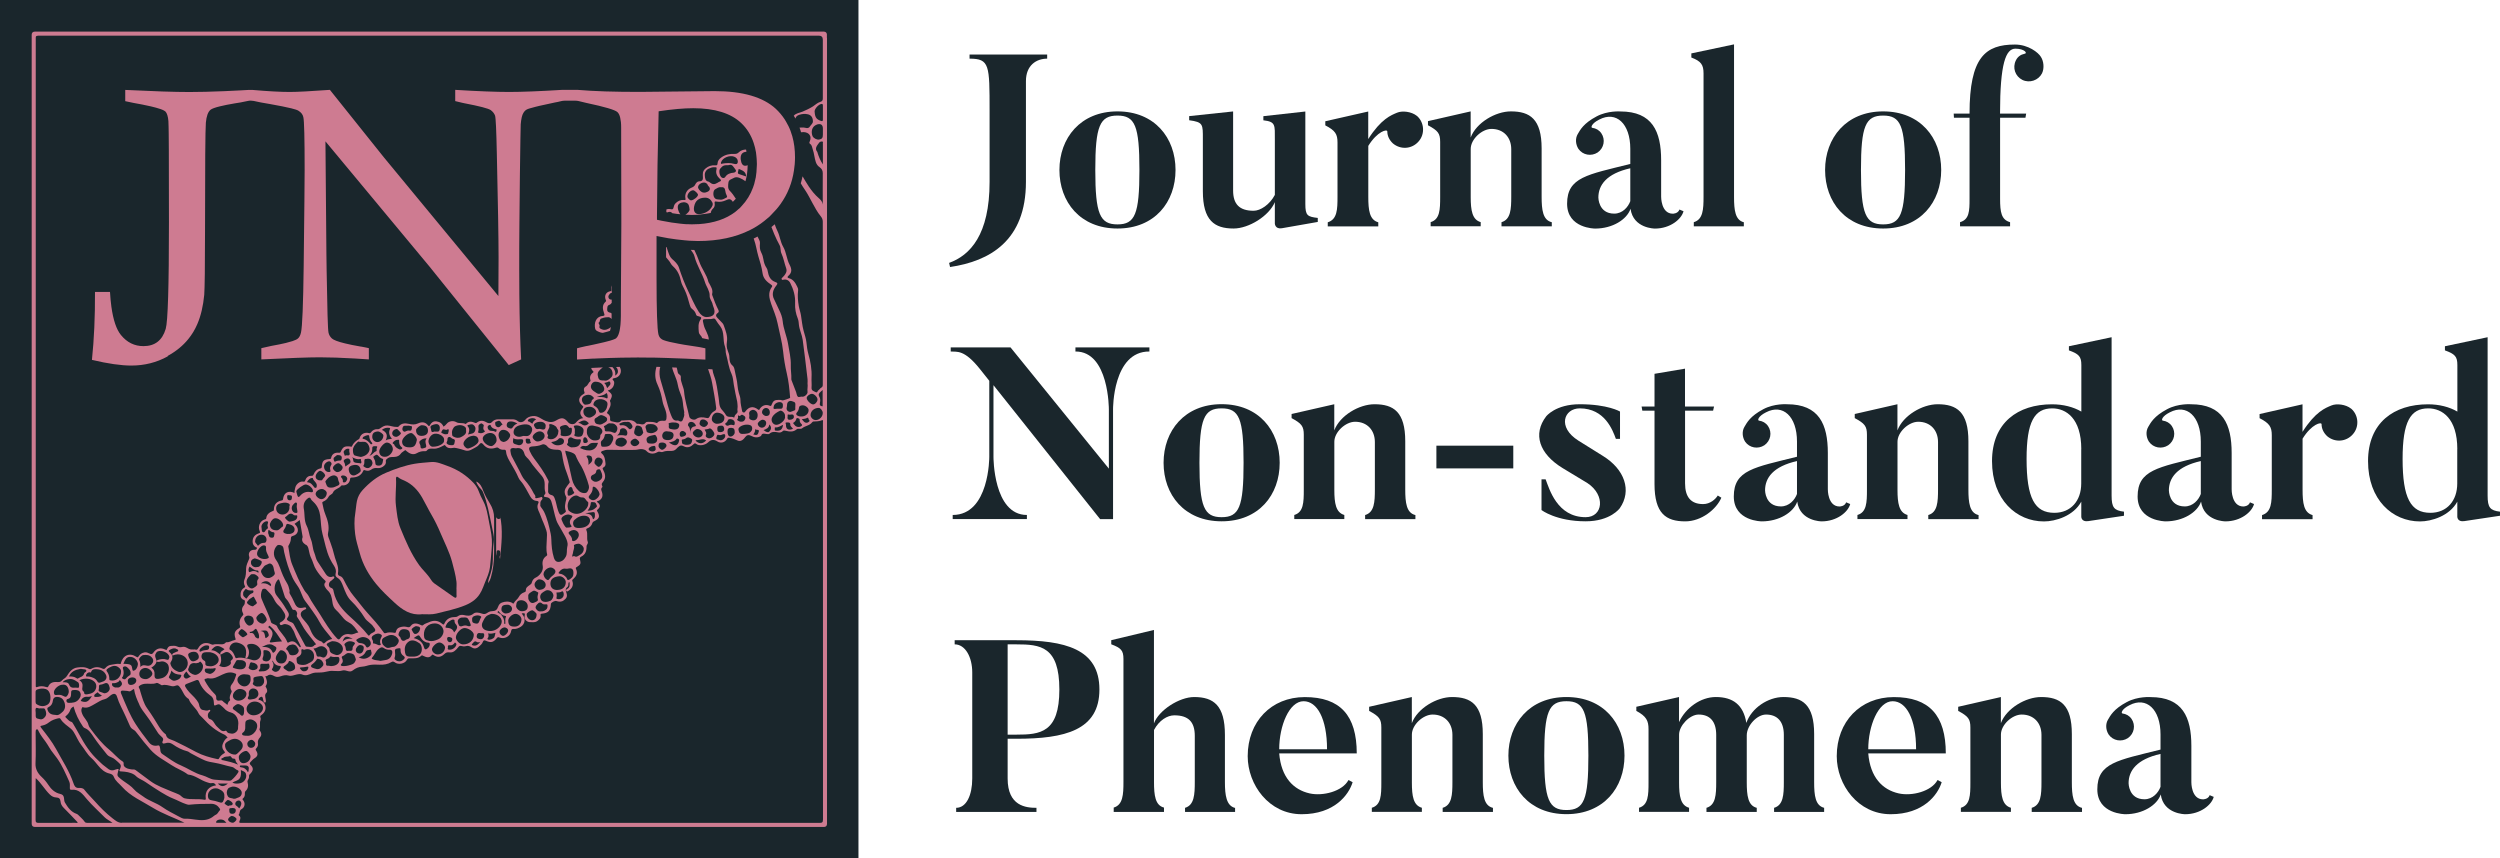 <?xml version="1.0" encoding="UTF-8"?>
<svg id="Layer_2" data-name="Layer 2" xmlns="http://www.w3.org/2000/svg" viewBox="0 0 418.13 143.58">
  <defs>
    <style>
      .cls-1 {
        fill: #1a262c;
      }

      .cls-2 {
        fill: #ce7b91;
      }
    </style>
  </defs>
  <g id="Layer_2-2" data-name="Layer 2">
    <g>
      <g>
        <path class="cls-1" d="m175.14,9.12v.69c-1.84,0-3.55,1.14-3.55,3.75v16.86c0,9.84-6.04,13.26-12.69,14.24l-.16-.69c3.51-1.27,6.77-4.69,6.77-13.55v-11.88c0-7.67,0-8.73-3.35-8.73v-.69h12.98Z"/>
        <path class="cls-1" d="m196.61,28.43c0,5.35-3.47,9.79-9.71,9.79s-9.71-4.45-9.71-9.79,3.51-9.8,9.71-9.8,9.71,4.41,9.71,9.8Zm-6.04,0c0-7.39-.73-9.1-3.67-9.1s-3.71,1.71-3.71,9.1.78,9.1,3.71,9.1,3.67-1.71,3.67-9.1Z"/>
        <path class="cls-1" d="m220.4,36.43v.69l-6.04,1.06c-1.1.16-1.14-.78-1.14-.78v-3.59c-.98,2.33-4.37,4.41-6.9,4.41-3.22,0-5.14-1.35-5.14-6.24v-8.73c0-2.45.08-2.82-2.29-3.14v-.69l7.35-.78v13.22c0,2.29,1.06,3.39,3.43,3.39,1.14,0,2.69-1.02,3.55-2.65v-9.22c0-2.49.16-3.02-1.92-3.26v-.69l7.02-.78v15.47c0,1.96.37,2.12,2.08,2.33Z"/>
        <path class="cls-1" d="m236.97,19.37c1.27,1.1,1.39,3.06.29,4.29-1.1,1.27-2.98,1.43-4.29.33-.61-.57-.94-1.27-.94-2,0-.45-1.67-.04-3.18,2.41v8.49c0,2.29.2,3.88,1.67,4.29v.69h-8.45v-.69c1.59-.49,1.63-2.16,1.63-4.29v-9.06c0-1.39-.37-2-2.04-2.86v-.69l7.18-1.63v4.61c2.16-3.39,3.84-4,4.82-4.41.86-.37,2.41-.2,3.31.53Z"/>
        <path class="cls-1" d="m259.54,37.16v.69h-8.41v-.69c1.55-.45,1.63-2.2,1.63-4.29v-7.92c0-1.96-1.27-3.39-3.31-3.39-1.59,0-3.47,1.71-3.47,3.35v8.04c0,2.24.25,3.8,1.67,4.2v.69h-8.37v-.69c1.55-.45,1.59-2.12,1.59-4.2v-9.22c0-1.43-.37-1.88-2.04-2.78v-.69l7.14-1.63v4.37c.94-2.49,4.16-4.37,6.73-4.37,3.18,0,5.14,1.27,5.14,6.2v8.04c0,2.24.2,3.92,1.67,4.29Z"/>
        <path class="cls-1" d="m280.88,35.04l.69.29c-.33,1.31-2.2,2.9-4.78,2.9,0,0-3.63,0-4.08-3.31-.61,1.8-3.02,3.31-5.92,3.31,0,0-4.69,0-4.69-4.16,0-4.45,3.43-4.86,10.57-6.65v-2.53c0-4.24-2.37-6.37-5.18-4.9-1.31.65-1.47,1.35-1.18,1.39.61.08,1.14.37,1.51.9.73,1.06.45,2.49-.61,3.22-1.06.69-2.49.45-3.22-.61-.49-.78-.53-1.75-.12-2.45.41-.69.94-1.8,3.18-2.98,1.84-.98,3.96-.82,3.96-.82,5.35,0,6.82,3.35,6.82,8.16v6.08s-.04,2.86,1.96,2.86c0,0,.86,0,1.1-.69Zm-8.2-6.9c-4,.9-5.35,2.82-5.35,4.9,0,0,0,2.69,2.65,2.69,1.39,0,2.33-1.1,2.69-2.08v-5.51Z"/>
        <path class="cls-1" d="m291.66,37.16v.69h-8.37v-.69c1.55-.45,1.63-2.16,1.63-4.24V12.27c0-1.43-.41-2.04-2.04-2.65v-.69l7.14-1.51v25.51c0,2.24.2,3.88,1.63,4.24Z"/>
        <path class="cls-1" d="m324.67,28.43c0,5.35-3.47,9.79-9.71,9.79s-9.71-4.45-9.71-9.79,3.51-9.8,9.71-9.8,9.71,4.41,9.71,9.8Zm-6.04,0c0-7.39-.73-9.1-3.67-9.1s-3.71,1.71-3.71,9.1.78,9.1,3.71,9.1,3.67-1.71,3.67-9.1Z"/>
        <path class="cls-1" d="m341.53,12.27c-.61,1.18-2.08,1.67-3.27,1.1-1.22-.61-1.71-2.04-1.1-3.27.29-.61.82-.98,1.43-1.1.61-.08,0-.86-1.51-.86-1.59,0-2.57,2.41-2.57,10.86h4.37l-.12.69h-4.24v13.55c0,2.24.2,3.51,1.67,3.92v.69h-8.37v-.69c1.55-.45,1.59-1.84,1.59-3.92v-13.55h-2.61l-.04-.69h2.65c0-9.43,2.65-11.55,7.59-11.55,2.24,0,3.92,1.35,4.33,2.04.49.73.61,1.92.2,2.78Z"/>
        <path class="cls-1" d="m192.24,58.1v.69c-6.16-.04-6.08,9.67-6.08,9.67v18.37h-2.16l-17.84-22.41v12s-.04,9.71,5.59,9.71v.69h-12.41v-.69c6.16,0,6.12-9.71,6.12-9.71v-12.73l-1.59-2c-2.61-3.26-3.8-2.82-4.86-2.9v-.69h10l16.45,20.28v-9.92s.04-9.71-5.59-9.67v-.69h12.37Z"/>
        <path class="cls-1" d="m214.03,77.4c0,5.35-3.47,9.79-9.71,9.79s-9.71-4.45-9.71-9.79,3.51-9.8,9.71-9.8,9.71,4.41,9.71,9.8Zm-6.04,0c0-7.39-.73-9.1-3.67-9.1s-3.71,1.71-3.71,9.1.78,9.1,3.71,9.1,3.67-1.71,3.67-9.1Z"/>
        <path class="cls-1" d="m236.73,86.14v.69h-8.41v-.69c1.55-.45,1.63-2.2,1.63-4.29v-7.92c0-1.96-1.27-3.39-3.31-3.39-1.59,0-3.47,1.71-3.47,3.35v8.04c0,2.24.25,3.8,1.67,4.2v.69h-8.37v-.69c1.55-.45,1.59-2.12,1.59-4.2v-9.22c0-1.43-.37-1.88-2.04-2.78v-.69l7.14-1.63v4.37c.94-2.49,4.16-4.37,6.73-4.37,3.18,0,5.14,1.27,5.14,6.2v8.04c0,2.24.2,3.92,1.67,4.29Z"/>
        <path class="cls-1" d="m240.24,78.34v-3.8h12.86v3.8h-12.86Z"/>
        <path class="cls-1" d="m270.92,84.99s-1.55,2.2-5.71,2.2c-4.94,0-7.39-1.88-7.39-1.88v-5.14h.69c.61,1.59,1.92,6.33,6.69,6.33,2.9,0,3.39-3.67.29-5.71l-4.12-2.49c-3.96-2.41-5.02-5.71-2.78-8.65,0,0,1.55-2.04,5.63-2.04,4.69,0,6.73,1.22,6.73,1.22v4.57h-.69c-.53-1.43-1.84-5.1-6.04-5.1-2.65,0-3.8,3.14-.24,5.39l4.12,2.57c3.63,2.24,4.86,5.8,2.82,8.73Z"/>
        <path class="cls-1" d="m287.29,82.87l.61.37c-.82,1.92-3.31,3.96-6.04,3.96-3.22,0-5.14-1.31-5.14-6.24v-12.28h-2.04l-.12-.69h2.16v-5.47l5.1-.86v6.33h4.86l-.16.69h-4.69v12.16c0,2.29.98,3.47,3.02,3.47,1.18,0,2.08-.82,2.45-1.43Z"/>
        <path class="cls-1" d="m308.76,84.01l.69.29c-.33,1.31-2.2,2.9-4.78,2.9,0,0-3.63,0-4.08-3.31-.61,1.8-3.02,3.31-5.92,3.31,0,0-4.69,0-4.69-4.16,0-4.45,3.43-4.86,10.57-6.65v-2.53c0-4.24-2.37-6.37-5.18-4.9-1.31.65-1.47,1.35-1.18,1.39.61.08,1.14.37,1.51.9.73,1.06.45,2.49-.61,3.22-1.06.69-2.49.45-3.22-.61-.49-.78-.53-1.75-.12-2.45.41-.69.94-1.8,3.18-2.98,1.84-.98,3.96-.82,3.96-.82,5.35,0,6.82,3.35,6.82,8.16v6.08s-.04,2.86,1.96,2.86c0,0,.86,0,1.1-.69Zm-8.2-6.9c-4,.9-5.35,2.82-5.35,4.9,0,0,0,2.69,2.65,2.69,1.39,0,2.33-1.1,2.69-2.08v-5.51Z"/>
        <path class="cls-1" d="m330.92,86.14v.69h-8.41v-.69c1.55-.45,1.63-2.2,1.63-4.29v-7.92c0-1.96-1.27-3.39-3.31-3.39-1.59,0-3.47,1.71-3.47,3.35v8.04c0,2.24.25,3.8,1.67,4.2v.69h-8.37v-.69c1.55-.45,1.59-2.12,1.59-4.2v-9.22c0-1.43-.37-1.88-2.04-2.78v-.69l7.14-1.63v4.37c.94-2.49,4.16-4.37,6.73-4.37,3.18,0,5.14,1.27,5.14,6.2v8.04c0,2.24.2,3.92,1.67,4.29Z"/>
        <path class="cls-1" d="m355.24,85.57v.69l-6,.9c-1.14.16-1.14-.73-1.14-.73v-2.53c-1.31,2.41-4.33,3.31-6.24,3.31-4.61,0-8.69-3.63-8.69-10.08s4.33-9.51,10.04-9.51c1.88,0,3.59.45,4.9,1.22v-7.79c0-1.43-.41-1.84-2.08-2.45v-.69l7.14-1.51v26.49c0,2,.41,2.49,2.08,2.69Zm-7.14-10.45c0-5.14-2.53-6.82-4.86-6.82-2.98,0-4.29,2.24-4.29,8.45,0,6.57,1.35,9.02,4.65,9.02,2.78,0,4.49-2.04,4.49-4.9v-5.75Z"/>
        <path class="cls-1" d="m376.3,84.01l.69.29c-.33,1.31-2.2,2.9-4.78,2.9,0,0-3.63,0-4.08-3.31-.61,1.8-3.02,3.31-5.92,3.31,0,0-4.69,0-4.69-4.16,0-4.45,3.43-4.86,10.57-6.65v-2.53c0-4.24-2.37-6.37-5.18-4.9-1.31.65-1.47,1.35-1.18,1.39.61.08,1.14.37,1.51.9.73,1.06.45,2.49-.61,3.22-1.06.69-2.49.45-3.22-.61-.49-.78-.53-1.75-.12-2.45.41-.69.94-1.8,3.18-2.98,1.84-.98,3.96-.82,3.96-.82,5.35,0,6.82,3.35,6.82,8.16v6.08s-.04,2.86,1.96,2.86c0,0,.86,0,1.1-.69Zm-8.2-6.9c-4,.9-5.35,2.82-5.35,4.9,0,0,0,2.69,2.65,2.69,1.39,0,2.33-1.1,2.69-2.08v-5.51Z"/>
        <path class="cls-1" d="m393.23,68.34c1.27,1.1,1.39,3.06.29,4.29-1.1,1.27-2.98,1.43-4.29.33-.61-.57-.94-1.27-.94-2,0-.45-1.67-.04-3.18,2.41v8.49c0,2.29.2,3.88,1.67,4.29v.69h-8.45v-.69c1.59-.49,1.63-2.16,1.63-4.29v-9.06c0-1.39-.37-2-2.04-2.86v-.69l7.18-1.63v4.61c2.16-3.39,3.84-4,4.82-4.41.86-.37,2.41-.2,3.31.53Z"/>
        <path class="cls-1" d="m418.13,85.57v.69l-6,.9c-1.14.16-1.14-.73-1.14-.73v-2.53c-1.31,2.41-4.33,3.31-6.24,3.31-4.61,0-8.69-3.63-8.69-10.08s4.33-9.51,10.04-9.51c1.88,0,3.59.45,4.9,1.22v-7.79c0-1.43-.41-1.84-2.08-2.45v-.69l7.14-1.51v26.49c0,2,.41,2.49,2.08,2.69Zm-7.14-10.45c0-5.14-2.53-6.82-4.86-6.82-2.98,0-4.29,2.24-4.29,8.45,0,6.57,1.35,9.02,4.65,9.02,2.78,0,4.49-2.04,4.49-4.9v-5.75Z"/>
        <path class="cls-1" d="m168.53,123.56v6.65c0,4.61,3.06,4.9,4.82,4.9v.69h-13.43v-.69c1.71,0,2.69-2.12,2.69-4.9v-17.75c0-2.53-1.14-4.69-2.94-4.69v-.69h10.33c8.12,0,13.88,1.43,13.88,8.24s-5.75,8.24-13.88,8.24h-1.47Zm0-.69h1.47c4,0,7.18-.33,7.18-7.55s-3.18-7.55-7.18-7.55h-1.47v15.1Z"/>
        <path class="cls-1" d="m206.57,135.11v.69h-8.37v-.69c1.55-.45,1.63-2.24,1.63-4.33v-7.71c0-2.33-1.06-3.43-3.43-3.43-1.14,0-2.53.82-3.39,2.45v8.69c0,2.24.2,3.92,1.67,4.29v.73h-8.41v-.73c1.55-.45,1.63-2.2,1.63-4.29v-20.57c0-1.43-.41-1.84-2.04-2.45v-.69l7.14-1.71v15.63c.78-2.16,4.2-4.41,6.73-4.41,3.27,0,5.14,1.43,5.14,6.33v7.88c0,2.24.25,3.96,1.67,4.33Z"/>
        <path class="cls-1" d="m226.93,126.01h-12.98c.33,4,2.37,6.08,5.1,6.69,2.2.49,5.47-.33,6.49-2.24l.69.37c-.65,2.12-3.06,5.35-8.53,5.35s-9.02-4.94-9.02-9.71c0-5.75,3.92-9.88,9.55-9.88,5.92,0,8.69,3.06,8.69,9.43Zm-4.98-.69c0-5.14-1.67-8.04-3.92-8.04-2.41,0-4.08,4.12-4.08,8.04h8Z"/>
        <path class="cls-1" d="m249.7,135.11v.69h-8.41v-.69c1.55-.45,1.63-2.2,1.63-4.29v-7.92c0-1.96-1.27-3.39-3.31-3.39-1.59,0-3.47,1.71-3.47,3.35v8.04c0,2.24.24,3.8,1.67,4.2v.69h-8.37v-.69c1.55-.45,1.59-2.12,1.59-4.2v-9.22c0-1.43-.37-1.88-2.04-2.78v-.69l7.14-1.63v4.37c.94-2.49,4.16-4.37,6.73-4.37,3.18,0,5.14,1.27,5.14,6.2v8.04c0,2.24.2,3.92,1.67,4.29Z"/>
        <path class="cls-1" d="m271.7,126.38c0,5.35-3.47,9.79-9.71,9.79s-9.71-4.45-9.71-9.79,3.51-9.8,9.71-9.8,9.71,4.41,9.71,9.8Zm-6.04,0c0-7.39-.73-9.1-3.67-9.1s-3.71,1.71-3.71,9.1.77,9.1,3.71,9.1,3.67-1.71,3.67-9.1Z"/>
        <path class="cls-1" d="m305.13,135.8h-8.41v-.69c1.55-.45,1.63-2.2,1.63-4.29v-7.92c0-2.29-1.14-3.39-2.98-3.39-1.51,0-3.22,1.84-3.22,3.47v7.84c0,2.24.2,3.92,1.67,4.29v.69h-8.41v-.69c1.55-.45,1.63-2.2,1.63-4.29v-7.92c0-2.29-1.1-3.39-2.94-3.39-1.51,0-3.27,1.88-3.27,3.35v8.04c0,2.24.25,3.8,1.67,4.2v.69h-8.37v-.69c1.55-.45,1.59-2.12,1.59-4.2v-8.94c0-1.43-.37-2.16-2.04-3.06v-.69l7.14-1.63v4.2c1.1-2.37,3.59-4.2,6.16-4.2,2.86,0,4.61,1.31,5.1,4.33.86-2.49,3.63-4.33,6.2-4.33,3.18,0,5.14,1.27,5.14,6.2v8.04c0,2.24.2,3.92,1.67,4.29v.69Z"/>
        <path class="cls-1" d="m325.45,126.01h-12.98c.33,4,2.37,6.08,5.1,6.69,2.2.49,5.47-.33,6.49-2.24l.69.37c-.65,2.12-3.06,5.35-8.53,5.35s-9.02-4.94-9.02-9.71c0-5.75,3.92-9.88,9.55-9.88,5.92,0,8.69,3.06,8.69,9.43Zm-4.98-.69c0-5.14-1.67-8.04-3.92-8.04-2.41,0-4.08,4.12-4.08,8.04h8Z"/>
        <path class="cls-1" d="m348.22,135.11v.69h-8.41v-.69c1.55-.45,1.63-2.2,1.63-4.29v-7.92c0-1.96-1.27-3.39-3.31-3.39-1.59,0-3.47,1.71-3.47,3.35v8.04c0,2.24.25,3.8,1.67,4.2v.69h-8.37v-.69c1.55-.45,1.59-2.12,1.59-4.2v-9.22c0-1.43-.37-1.88-2.04-2.78v-.69l7.14-1.63v4.37c.94-2.49,4.16-4.37,6.73-4.37,3.18,0,5.14,1.27,5.14,6.2v8.04c0,2.24.2,3.92,1.67,4.29Z"/>
        <path class="cls-1" d="m369.56,132.99l.69.29c-.33,1.31-2.2,2.9-4.78,2.9,0,0-3.63,0-4.08-3.31-.61,1.8-3.02,3.31-5.92,3.31,0,0-4.69,0-4.69-4.16,0-4.45,3.43-4.86,10.57-6.65v-2.53c0-4.24-2.37-6.37-5.18-4.9-1.31.65-1.47,1.35-1.18,1.39.61.08,1.14.37,1.51.9.73,1.06.45,2.49-.61,3.22-1.06.69-2.49.45-3.22-.61-.49-.78-.53-1.75-.12-2.45.41-.69.94-1.8,3.18-2.98,1.84-.98,3.96-.82,3.96-.82,5.35,0,6.82,3.35,6.82,8.16v6.08s-.04,2.86,1.96,2.86c0,0,.86,0,1.1-.69Zm-8.2-6.9c-4,.9-5.35,2.82-5.35,4.9,0,0,0,2.69,2.65,2.69,1.39,0,2.33-1.1,2.69-2.08v-5.51Z"/>
      </g>
      <rect class="cls-1" width="143.58" height="143.58"/>
      <g>
        <path class="cls-2" d="m80.51,98.89c.25-.51.43-1.04.64-1.56.33-.8.69-1.59.8-2.47.12-.95.17-1.91.27-2.86.12-1.16.06-2.29-.18-3.42-.17-.81-.31-1.62-.47-2.43-.16-.83-.36-1.64-.77-2.39-.29-.54-.55-1.08-.76-1.66-.18-.49-.46-.92-.83-1.32-1.23-1.31-2.69-2.25-4.37-2.85-.9-.32-1.8-.75-2.77-.65-.89.09-1.8.13-2.68.28-1.66.28-3.26.85-4.81,1.5-1.53.64-2.8,1.67-3.93,2.9-.49.54-.8,1.12-.95,1.82-.14.66-.16,1.33-.27,1.98-.21,1.19-.17,2.37-.03,3.56.12,1.07.48,2.08.75,3.12.52,1.96,1.49,3.68,2.76,5.23.93,1.14,2.02,2.15,3.1,3.15,1.28,1.18,2.69,2.14,4.57,1.91.01,0,.03,0,.04,0,.79,0,1.59.08,2.35-.11,1.64-.42,3.31-.75,4.88-1.4,1.14-.48,2.08-1.16,2.64-2.32Zm-4.13.73c-.02.38-.17.45-.48.24-1.09-.77-2.18-1.54-3.28-2.3-.38-.27-.57-.69-.84-1.05-.52-.7-1.17-1.29-1.68-2-1.37-1.91-2.26-4.05-3.14-6.2-.47-1.16-.57-2.42-.73-3.66-.2-1.54.09-3.08,0-4.62-.01-.24.11-.42.37-.2.32.27.7.41,1.07.57,1.3.6,2.22,1.59,2.93,2.82.54.93.99,1.9,1.53,2.82.61,1.04,1.13,2.12,1.59,3.22.65,1.55,1.44,3.05,1.88,4.68.29,1.1.6,2.21.74,3.35.05.4,0,.82,0,1.23,0,0,0,0,.01,0,0,.37.01.73,0,1.1Z"/>
        <path class="cls-2" d="m83.37,92.03c.26.02.29.2.29.4,0,.17.03.35-.05.52-.08.15-.06.31.02.56.24-2.51.53-4.91-.01-7.31-.01.2.19.46-.07.58-.23.11-.44-.04-.57-.28v6.47c.05-.19.08-.39.09-.58,0-.2.02-.39.3-.36Z"/>
        <path class="cls-2" d="m80.82,82.07c-.23-.6-.48-1.21-1.15-1.54,0,.28.18.45.28.65.2.42.64.65.82,1.1.38.9.63,1.83.86,2.77.3,1.26.52,2.54.8,3.81.13.6.24,1.21.15,1.8-.14.96-.16,1.91-.15,2.87.01,1.09-.26,2.12-.63,3.12-.09.25-.17.51-.15.89.23-.35.35-.63.44-.92.39-1.33.55-2.7.55-4.08,0-1.97,0-3.94,0-5.91,0-.87-.24-1.66-.69-2.39-.43-.69-.83-1.39-1.12-2.15Z"/>
        <path class="cls-2" d="m100.73,52.85c-1.12.14-1.36,1.23-1.2,2.06.09.46.51.52.84.67.14.06.31.07.46.09.65-.16,1-.27,1.19-.33.04-.11.1-.32.15-.65-.36.37-.99.59-1.42.42-.27-.1-.62-.18-.46-.62,0-.01,0-.03,0-.04-.02-.18-.26-.44-.16-.49.29-.16.11-.55.42-.68.22-.09.62-.22,1.03-.22.31-.06.53.08.71.29,0-.16,0-.33,0-.52v-.3s0-.04,0-.05c-.04-.17-.16-.16-.28-.19-.25-.07-.47-.17-.46-.49.02-.33-.02-.71.39-.83.19-.06.26-.22.37-.33v-.53s-.03,0-.05,0c-.26,0-.42-.11-.49-.34-.09-.28.1-.47.25-.65.08-.1.19-.14.29-.13v-1.27c-.07.18-.09.41-.06.71.01.17.03.25-.19.28-.7.12-1.02.73-.76,1.41.05.12.13.21-.01.34-.62.55-.5,1.23-.27,1.89.12.35.17.45-.29.51Z"/>
        <path class="cls-2" d="m138.3,6.33c0-.19,0-.38,0-.57-.02-.29-.19-.45-.48-.47-.13,0-.26,0-.39,0-43.76,0-87.52,0-131.28,0-.12,0-.23,0-.35,0-.31.01-.48.18-.5.49,0,.16,0,.32,0,.48,0,43.69,0,87.38,0,131.07,0,.15,0,.29,0,.44,0,.36.19.53.55.54.15,0,.29,0,.44,0,43.69,0,87.38,0,131.07,0,.15,0,.29,0,.44,0,.33,0,.51-.18.52-.51,0-.18,0-.35,0-.53,0-21.82,0-43.64,0-65.47s0-43.64,0-65.47ZM6.27,5.96c.12,0,.23,0,.35,0,43.44,0,86.88,0,130.32,0q.68,0,.68.69c0,3.26,0,6.52,0,9.78,0,.35-.09.51-.43.61-.46.13-.81.48-1.2.74-.54.35-1.16.64-1.76.89-.5.21-1.08.24-1.47.68.1.16.2.31.29.48.03-.28.24-.5.6-.62.49-.16.98-.22,1.49-.09.54.14.82.55.82,1.18,0,.37-.31.54-.47.81-.19.33-.45.37-.82.26-.28-.08-.61-.03-.91-.03-.01,0-.02,0-.04,0,.09.26.19.51.26.78.14-.02.29-.03.44-.03.93.05,1.39.72,1.01,1.57-.08.17-.12.29.09.43.29.2.3.58.41.88.25.7.28,1.45.52,2.15.13.37.33.64.64.85.34.24.52.55.52.99-.02,1.75,0,3.5,0,5.25-.06-.48-.32-.77-.7-1.1-.64-.55-1.18-1.23-1.66-1.95-.36-.54-.69-1.11-1.02-1.67-.08.4-.18.78-.3,1.17.21.37.44.72.68,1.07.49.72.88,1.5,1.29,2.26.41.75.81,1.51,1.36,2.17.22.27.35.55.35.91,0,9.08,0,18.15,0,27.23,0,.23-.02.41-.26.54-.19.1-.3.33-.48.44-.16.09-.14.48-.46.3-.31-.17-.72-.22-.68-.76.05-.56-.03-1.12,0-1.68.07-1.35-.17-2.67-.54-3.97-.17-.61-.25-1.25-.31-1.88-.07-.69-.31-1.33-.48-1.98-.23-.85-.3-1.72-.44-2.58-.08-.51-.27-1-.36-1.52-.15-.87-.23-1.75-.12-2.63.03-.27-.05-.44-.15-.64-.31-.64-.66-1.23-1.42-1.42-.22-.05-.25-.22-.09-.35.67-.57.63-1.15.23-1.91-.49-.93-.53-2.06-1.06-2.98-.48-.83-.54-1.77-.94-2.59-.19-.38-.34-.78-.48-1.18-.18.16-.37.31-.55.46.16.39.31.79.47,1.18.26.65.58,1.26.9,1.87.23.42.1.94.31,1.38.36.78.49,1.64.78,2.44.19.52-.03.9-.33,1.27-.08.1-.19.18-.27.28-.08.09-.23.17-.14.33.09.16.21.07.34.05.45-.09.86.12,1.08.54.55,1.08.88,2.2.82,3.43-.04.87.12,1.73.45,2.54.14.34.15.71.19,1.07.1.86.51,1.63.63,2.49.14,1,.27,2.01.39,3.02.15,1.18.29,2.36.42,3.54.03.26,0,.53,0,.74.08.5-.07.94,0,1.4.06.35-.49.83-.84.81-.01,0-.03,0-.04,0-.26-.08-.58.19-.77-.04-.16-.18-.17-.48-.26-.73-.24-.62-.48-1.25-.72-1.87-.04-.09-.08-.2-.08-.29.04-.77-.12-1.54-.09-2.31.04-1.22-.26-2.39-.45-3.57-.21-1.31-.79-2.52-.91-3.87-.06-.62-.3-1.26-.6-1.85-.29-.56-.51-1.16-.81-1.72-.46-.85-.21-1.65.35-2.34.28-.35.2-.46-.16-.59-.85-.3-1.14-1-1.28-1.81-.03-.19-.07-.37-.18-.53-.31-.44-.46-.94-.54-1.45-.06-.41-.18-.8-.36-1.14-.27-.5-.26-1.01-.22-1.53.01-.2-.01-.37-.1-.54-.1-.21-.2-.41-.3-.61-.21.12-.43.23-.65.34.02.06.04.13.07.19.33.9.44,1.85.71,2.76.28.92.58,1.86.7,2.8.13.99.76,1.49,1.45,1.97.18.13.23.22.12.36-.68.94-.46,1.86-.11,2.87.37,1.05.83,2.08,1.05,3.18.32,1.59.77,3.15.94,4.77.12,1.22.33,2.44.61,3.64.31,1.3.44,2.62.55,3.95,0,.05.01.12,0,.16-.02.06-1.18.45-1.25.42-.21-.08-.42-.09-.64-.09-.7,0-.94.14-1.19.8-.08.22-.13.27-.36.17-.62-.26-1.25-.04-1.62.53-.07.1-.06.3-.29.12-.79-.62-1.52-.51-2.11.3-.08.11-.13.21-.3.19-.19-.02-.24-.15-.27-.29-.11-.6-.27-1.19-.27-1.8,0-.42-.15-.8-.27-1.18-.25-.83-.21-1.71-.43-2.55-.11-.43-.18-.88-.28-1.32-.06-.27-.13-.53-.36-.72-.44-.36-.5-.88-.51-1.4,0-.37-.13-.72-.26-1.05-.2-.48-.23-.98-.16-1.46.17-1.02-.21-1.91-.53-2.82-.08-.23-.23-.4-.4-.56-.22-.22-.42-.44-.64-.66-.31-.3-.33-.58.05-.84.23-.15.17-.36.08-.54-.39-.76-.69-1.56-.98-2.36-.03-.08-.07-.18-.05-.25.2-.73-.22-1.28-.52-1.87-.03-.05-.08-.09-.09-.15-.28-1.24-1.13-2.21-1.53-3.39-.23-.68-.52-1.33-.83-1.97-.2,0-.39,0-.59-.02.11.16.22.33.34.49.13.17.21.38.27.59.39,1.54,1.31,2.87,1.78,4.39.11.36.31.69.46,1.03.16.37.32.74.3,1.17-.03.54.41.94.5,1.46.04.21.14.41.21.62.32.96-.07,1.5-1.33,1.49-.41-.04-.86-.34-1.21-.89-.7-1.09-1.19-2.29-1.75-3.44-.61-1.27-1.12-2.6-1.56-3.95-.2-.6-.68-1.03-1.15-1.44-.39-.35-.53-.85-.7-1.33-.08-.21-.14-.43-.21-.65-.03,0-.06,0-.09-.01,0,.61,0,1.18,0,1.71.25.34.57.62.76,1,.1.2.26.38.44.54.73.66,1.09,1.49,1.29,2.45.1.47.35.91.57,1.35.42.84.65,1.73.9,2.62.07.26.16.5.38.67.33.25.58.55.69.97.06.24.32.22.5.29.24.1.51.13.23.53-.44.63-.34,1.39-.28,2.11.02.3.31.51.47.77.04.07.06.14.09.22.27.05.58.12.94.2l.17.04c-.04-.91-.67-1.62-.86-2.48-.21-.92-.28-.94.65-.94.3,0,.61.02.91-.08.2-.06.34,0,.46.21.22.37.48.73.75,1.07.38.5.48,1.07.53,1.67.05.59.06,1.19.27,1.76.16.41.06.85.19,1.28.31,1.07.41,2.2.89,3.22.27.58.29,1.22.39,1.84.16.95.36,1.9.57,2.84.04.2.03.4.06.61.05.33-.08.66,0,1,.03.14-.04.25-.14.35-.17.16-.34.33-.38.57,0,.06-.04.15-.09.12-.42-.28-1.05.14-1.39-.5-.17-.32-.47-.6-.71-.91-.44-.59-.34-1.27-.46-1.92-.22-1.22-.29-2.46-.76-3.64-.14-.35-.22-.71-.27-1.09l-.73-.04c.26.76.53,1.51.67,2.3.25,1.38.52,2.76.68,4.16.03.27-.04.45-.32.58-.38.18-.61.54-.79.91-.12.25-.27.28-.52.22-.6-.14-1.2-.2-1.75.2-.32.23-1.03-.02-1.11-.4-.3-1.42-.77-2.8-.88-4.25-.03-.41-.21-.78-.32-1.17-.11-.38-.26-.73-.22-1.15.02-.2-.04-.39-.28-.52-.24-.14-.27-.48-.31-.74-.02-.13-.07-.26-.1-.39-.26,0-.52-.02-.77-.03.22.98.77,1.85.94,2.85.12.66.35,1.32.61,1.94.29.7.24,1.45.39,2.17.05.26.13.51.07.77.11.37-.12.68-.21,1-.07.26-.3.43-.62.23-.07-.04-.17-.09-.24-.08-.73.13-.91-.41-1.12-.91-.43-1.05-.67-2.15-.98-3.23-.25-.89-.52-1.78-.78-2.67-.18-.63-.21-1.26-.11-1.91.01-.09.05-.16.09-.24-.22,0-.45-.01-.66-.02-.29,1.01-.28,2.01.18,2.97.43.91.68,1.87.85,2.85.09.49.31.93.47,1.4.16.47.24.94.17,1.44-.04.26-.12.39-.41.37-.39-.03-.79-.05-1.09.31-.08.1-.19.05-.28.01-.4-.15-.82-.15-1.25-.15-.17,0-.36.02-.45.14-.41.57-.94.11-1.41.2-.03,0-.09-.03-.11-.06-.7-.87-1.65-.46-2.51-.51-.48.59-1.03.24-1.58.16-.31-.05-.36-.19-.33-.43.04-.37-.09-.67-.4-.86-.21-.13-.1-.2-.03-.33.29-.56.72-1.09.41-1.78-.03-.06,0-.1.04-.15.42-.77.37-1-.32-1.52-.03-.02-.05-.06-.08-.1.63-.15,1.04-.63,1.07-1.28,0-.16-.03-.28-.15-.39-.23-.23-.13-.35.15-.39.91-.11,1.39-1.04.95-1.82-.01-.02-.02-.05-.03-.07-.22,0-.43.01-.65.02.19.12.28.3.34.6.07.36-.09.6-.46.85.11-.61-.07-1.05-.45-1.43-.23,0-.46.01-.69.02.28.1.51.29.61.56.14.35.21.82-.13,1.14-.33.31-.69.64-1.15.52-.46,0-.85.03-1.01-.48-.19-.62-.12-.93.32-1.34.15-.14.29-.27.45-.37-.65.03-1.29.05-1.94.09,0,.19.14.39.4.67-.48.35-.75.78-.53,1.4.03.08,0,.15-.06.19-.31.22-.35.64-.72.84-.36.19-.4.55-.24.92.07.17.04.23-.13.33-.91.51-1,1.3-.2,1.96.19.15.18.2.04.39-.41.57-.66.95.08,1.7-.59.05-.93.44-1.28.81-.28.3-.94.22-1.2-.09-.71-.84-1.09-.9-2.05-.33-.58.35-1.12.31-1.76.06-.72-.28-1.3-.92-2.18-.8-.51.07-.92.24-1.23.64-.3.39-.85.51-1.2.22-.29-.24-.6-.33-.96-.32-.78,0-1.56,0-2.34,0-.43,0-.77.14-1.07.47-.24.27-.6.21-.88.04-.63-.36-1.09-.37-1.65.06-.09.07-.14.08-.23.04-.54-.23-1.08-.38-1.56.14-.02.02-.06.04-.08.03-.48-.27-1.06-.02-1.53-.3-.51-.3-1.25-.21-1.62.27-.15.19-.31.33-.53.48-.24-.56-.65-.82-1.2-.89-.51-.06-.86.22-1.06.62-.14.27-.22.18-.33.05-.47-.6-1.06-.61-1.69-.32-.51.24-1.01.19-1.53.07-.64-.15-1.24-.12-1.7.44-.1.12-.23.07-.36.07-.53.02-1.01-.22-1.53-.24-.47-.02-.81.21-1.15.45-.15.11-.28.19-.47.17-.48-.04-.85.17-1.13.54-.1.13-.16.16-.34.11-.6-.15-1.28.05-1.54.8-.02.07-.04.16-.09.19-.52.29-.96.66-1.2,1.22-.06.15-.21.04-.32.03-.94-.07-1.17.05-1.56.9-.07.15-.15.16-.26.15-.7-.06-1.2.15-1.35.91-.03.14-.16.14-.28.15-.97.07-1.2.3-1.27,1.27-.01.19-.07.27-.27.31-.54.11-.88.47-1.09.97-.07.17-.15.26-.35.25-.57-.03-.9.3-1.07.78-.07.19-.13.22-.3.19-.61-.12-1.28.46-1.38,1.12-.04.26-.14.5-.1.78-1.01-.48-1.79-.07-1.92,1.01-.02.2-.1.21-.26.25-.83.16-1.29.72-1.27,1.54,0,.18-.09.17-.2.22-.54.23-1.01.53-1.08,1.19-.02.18-.14.19-.27.22-.85.25-1.16,1.28-.82,1.95.16.31-.06.33-.24.4-.65.24-.97.71-.95,1.4.01.4.2.68.53.89.07.04.25.02.19.18-.04.1-.11.22-.24.24-.09.02-.17,0-.26.01-.64.02-1.01.54-.79,1.14.06.17.05.26-.03.42-.22.5-.48,1.06-.49,1.57-.02.65,0,1.25-.28,1.87-.14.29-.11.72.08,1.06.07.13.04.19-.09.27-.52.31-.68.8-.63,1.38.02.25.14.44.34.58.13.1.38.09.38.3,0,.24-.01.52-.18.71-.39.44-.37.9-.12,1.37.1.19,0,.26-.1.37-.45.5-.62,1.08-.41,1.73.06.19-.02.25-.16.34-.74.46-.89.85-.62,1.69.06.19.09.27-.16.31-.45.07-.84.41-1.33.35-.04,0-.09.02-.12.05-.38.45-.89.26-1.35.28-.25.01-.49-.02-.74.07-.11.04-.22,0-.34-.05-.96-.47-1.74-.14-2.16.61-.11.2-.24.4-.54.26-.07-.04-.17,0-.26,0-.59,0-.6,0-1.12-.29-.26-.15-.54-.2-.8-.13-.32.08-.58.03-.86-.1-.32-.15-.66-.09-.99-.08-.37.01-.56.26-.68.59-.05.14-.17.08-.26.03-.82-.4-1.51-.22-2.02.52-.21.3-.39.25-.64.13-.26-.12-.5-.25-.83-.19-.46.08-.77.32-1,.68-.11.18-.18.18-.36.06-1.14-.74-2.24-.28-2.6,1.07-.02.08.02.17-.14.13-.48-.1-.94.07-1.42.12-.42.05-.76.23-1.01.54-.18.23-.32.19-.55.09-.6-.29-1.2-.29-1.79.04-.15.09-.3.11-.45.02-.61-.35-1.28-.3-1.92-.22-.81.1-1.31.72-1.71,1.37-.11.18-.22.31-.39.42-.17.11-.34.23-.47.38-.18.21-.39.28-.66.26-.69-.05-1.32.02-1.64.77-.06.14-.22.11-.35.06-.5-.17-1-.18-1.49,0-.18.07-.24.02-.24-.16,0-.12,0-.23,0-.35,0-35.9,0-71.8,0-107.7,0-.13,0-.26,0-.39-.01-.23.09-.32.32-.31Zm130.47,14.83c.59-.13.89.12.89.72,0,.17,0,.35,0,.52v.48c0,.55-.14.74-.63.83-.4.07-.97-.24-1.11-.6-.24-.64-.12-1.3.32-1.67.16-.13.34-.23.54-.28Zm-.5-2.1c-.03-.45.56-1.12,1.04-1.28.27-.09.35,0,.35.25,0,.39,0,.79,0,1.18,0,.38,0,.76,0,1.14,0,.18-.03.34-.27.26-.77-.26-1.05-.54-1.11-1.55Zm-3.35,49.94c-.24.13-.51.19-.72.27-.48-.05-.69-.38-.58-.79.04-.14.04-.29.05-.43.02-.47.38-.73.83-.58.6.2.59.2.54,1.07-.01.17.06.38-.11.47Zm-.71,2.4c0,.33.31.43.45.7-.14.04-.25.09-.36.11-.5.09-.79-.15-.81-.64,0-.04,0-.09,0-.13.02-.14-.22-.4.08-.41.23,0,.65-.09.65.37Zm-.11-.82c-.37,0-.38-.23-.34-.55.05-.09-.13-.43.21-.32.28.1.78-.26.84.33.04.32-.31.54-.71.54Zm1.09-.05c.02-.1.05-.3.24-.23.15.05.37.07.35.31-.02.29.11.51.31.69.16.14.09.25-.05.35-.32.24-.88.15-1.11-.19-.08-.12-.17-.22-.27-.34.23-.15.45-.3.52-.6Zm.15-1.21c.17-.2.29-.46.31-.7.02-.34.24-.4.48-.45.48-.1,1.12.35,1.14.78.03.58-.5,1.08-1.19,1.08-.17.02-.37,0-.56-.09-.31-.13-.44-.32-.19-.62Zm.79,1.16c.33-.07.64-.05.9-.22.13-.09.22.05.21.12-.03.19.32.27.13.48-.27.3-.67.29-.94-.03-.09-.1-.18-.21-.3-.35Zm.82-3.55c0-.31.52-.7.9-.69.38.01.92.57.91.95-.01.39-.42.84-.75.82-.41-.02-1.07-.7-1.06-1.08Zm2.03,1.66c.28,0,.66.48.66.84,0,.63-.53,1.19-1.18,1.2-.44,0-.88-.44-.86-.87.02-.66.63-1.18,1.38-1.17Zm.09-1.85c-.25-.42-.03-.64.25-.88.08-.06.15-.13.3-.27v2.74c-.39-.04-.56-.18-.45-.61.08-.32.07-.7-.1-.98Zm-7.3,5.11c.47.04.81-.26,1.23-.43-.12.81-.45,1.06-1.2.98-.17-.02-.23-.07-.18-.24.03-.11-.12-.33.15-.31Zm.11-.42c-.62-.02-1-.73-.69-1.29.29-.53.78-.82,1.29-1.07.27-.13.79.33.84.72.01.09,0,.17,0,.24.15.59-.86,1.41-1.44,1.39Zm-.42-3.14c.07-.46.82-.81,1.25-.61.21.1.28.28.26.5.01.36-.06.61-.52.55-.26-.03-.54.01-.82.04-.37.03-.19-.33-.17-.47Zm-5.99,1.77c-.04-.19-.02-.27.18-.15.07.04.14.08.19,0,.27-.35.51-.07.71.06.15.1.19.31.1.51-.12.29-.32.44-.65.42-.2.03-.36-.08-.53-.17-.13-.07-.22-.16-.08-.3.11-.11.09-.25.07-.37Zm.17,1.84c.41-.47,1.4-.66,1.94-.38.29.15.35.65.11.95-.26.33-.38.38-1.07.46-.77.08-.97-.05-1.08-.69-.03-.16.03-.24.11-.34Zm2.17-1.26c-.32-.06-.55-.22-.46-.6.02-.09.03-.16,0-.25-.1-.43.04-.7.44-.84.33-.11.71.08.88.45.06.14.09.28.08.4,0,.64-.37.97-.95.85Zm.52,1.47c.13.3.72-.04.61.44-.14.59-.32.66-.92.49.21-.27.35-.56.31-.93Zm.43-.83c-.02-.26.52-.72.84-.71.31,0,.58.24.58.52,0,.46-.31.81-.73.81-.33,0-.66-.3-.68-.62Zm.72-1.94c0-.4.32-.75.7-.73.35.01.61.32.61.72,0,.41-.21.62-.62.62-.31,0-.68-.33-.69-.6Zm1.21,2.02c.4.37.39.8-.01,1.21-.18.18-.5.09-.94-.27.45-.17.91-.33.95-.94Zm-14.36,2.49c.14-.04.3-.07.4-.16.34-.31.64-.12.93.06.23.14.12.35.07.54-.1.39-.4.45-.73.47-.03,0-.06,0-.11,0-.19.04-.38-.05-.57-.1-.32-.09-.19-.42-.26-.63-.05-.17.16-.15.28-.18Zm-.62-.82c-.03-.3.14-.57.45-.58.29-.01.63.3.63.46,0,.34-.36.45-.69.51-.31.07-.37-.2-.39-.39Zm1.76-.45c-.02.11-.01.22-.02.33-.03-.45.08-.91-.3-1.3-.12-.12-.02-.44.14-.57.21-.16.5-.13.73,0,.12.07.22.19.3.31.11.17.2.31-.15.35-.47.06-.61.47-.71.87Zm1.13-.46c.51-.01.97.36.97.78,0,.36-.32.64-.72.64-.47,0-.95-.4-.95-.78,0-.19.49-.63.71-.64Zm.43-.92c.07-.42.16-.7.63-.67.34,0,.78.35.78.62,0,.29-.36.63-.66.63-.35,0-.79-.32-.75-.58Zm-.58,2.78c.56.06,1.15-.4,1.69.06-.54.55-1.06.61-1.63.17-.08-.06-.22-.25-.06-.23Zm1.67-.98c.13-.29-.14-.51-.24-.78.27-.06.53-.05.79-.18.19-.09.44.17.58.37.16.23.37.47.19.79-.19.33-.66.56-.94.46-.31-.11-.56-.24-.37-.66Zm.96-2.5c0-.61.41-1.13.92-1.11.59.03,1.17.36,1.19.82.02.66-.46,1.04-1.27,1.04-.4,0-.84-.4-.84-.75Zm2.07,1.59c.04.34-.23.56-.62.56-.42,0-.53-.12-.53-.6,0-.37.17-.49.7-.49.35,0,.43.27.46.53Zm-1.27,1.34c.09-.28.1-.42.43-.3.21.07.43-.05.63-.12.31-.1.41.02.39.29,0,.41-.58.84-.96.67-.22-.1-.67,0-.5-.54Zm1.67-2.41c.04-.08.14-.13.16-.2.08-.36.33-.39.62-.33.35.07.56.27.59.57,0,.32-.03.51-.37.39-.21-.07-.44-.03-.63.07-.25.13-.43.02-.56-.16-.15-.21.14-.22.19-.34Zm.81.91c.43.03.55.2.56.75,0,.44-.6.89-.94.64-.24-.17-.27-.55-.27-.85,0-.41.23-.57.65-.54Zm-11.19,1.95c-.32-.13-.49-.58-.31-.96.19-.4.54-.48.91-.39.82.02,1.1.4.81,1.05-.17.37-.87.52-1.4.3Zm.33,1.04c0,.25-.43.66-.71.68-.26.01-.62-.36-.62-.65,0-.42.16-.57.63-.57.41,0,.71.23.7.54Zm1.7-1.17c.06-.09.19,0,.28.03.13.05.16.17.13.29-.11.59-.44.97-1.11.66-.17-.08-.32-.19-.6-.35.54-.13,1.01-.19,1.29-.63Zm-.11-1.56c-.3.05-.6,0-.9-.07-.51-.13-.2-.55-.32-.82-.09-.21.24-.18.38-.24.13-.05.29-.03.34-.03.29,0,.49,0,.68.08.23.1.43.15.36.51-.07.34-.25.52-.55.57Zm-4.11,2.38c-.57,0-.75-.12-.81-.58-.05-.42.25-.59.58-.71.23-.08.48-.09.71-.16.15-.04.2.03.28.13.22.29.29.64.14.94-.17.32-.54.4-.9.38Zm.71.92c.04.19-.24.4-.51.39-.27,0-.55-.08-.66-.33-.09-.22.36-.56.74-.57.48-.19.4.35.43.51Zm-.14-2.83c-.25.12-.52.21-.8.15-.23-.05-.56-.07-.58-.35-.03-.34-.42-.73.07-1.06.19-.13.39-.08.56-.1.35,0,.66.02.92.25.47.42.42.83-.16,1.1Zm-16.45,26.81c.3-.02.61.01.88-.17.12-.08.21-.02.27.12.13.33.09.66-.13.9-.23.24-.57.33-.92.22-.13-.04-.12-.12-.09-.24.07-.27.03-.54-.01-.82Zm.13-.42c-.72,0-1.14-.4-1.14-1.07,0-.83.61-1.16,1.49-1.23.51-.04,1.08.5,1.08.97,0,.83-.54,1.32-1.43,1.32Zm-11.56,7.25c.42.12.81.02,1.23-.1-.06.26-.09.49-.17.7-.1.3-.81.57-1.08.43-.1-.05-.12-.14-.05-.22.21-.24.15-.51.07-.81Zm.59-.4c-.36.04-.68,0-1.01-.13-.58-.23-.78-.8-.49-1.36.23-.43.38-.9.88-1.14.28-.13.55-.27.81-.22.95.04,1.73.82,1.44,1.61-.24.67-.94,1.17-1.63,1.24Zm-27.73,5.08c-.12-.24.01-.3.18-.38.17-.09.39-.13.49-.34.04-.08.13-.13.22-.09.34.14.69.06,1.04.07.25,0,.32.11.34.34.06.72-.49,1.15-1.3,1.19-.21.03-.42-.08-.66-.05-.16.02-.3-.09-.28-.31.01-.14.04-.31-.02-.43Zm-3.07.44c-.46.22-.92.2-1.4.08-.26-.07-.39-.29-.39-.51,0-.26-.18-.57.21-.76.37-.18.62-.47.56-.93-.03-.24,0-.48.35-.28.05.03.1.04.16.01.83-.31,1.61.2,1.61,1.07.03.76-.4.96-1.11,1.31Zm.1.79c-.11.31-.36.44-.67.44-.36.02-.51-.26-.68-.48-.1-.13.04-.16.15-.17.32-.03.64-.03.94-.11.36-.09.35.09.26.31Zm-17.11,21.65c.03.26-.07.3-.24.27-1.08-.2-2.18.02-3.26-.23-.44-.1-.61-.45-.96-.63-.38-.19-.78-.32-1.16-.48-1.25-.54-2.55-.97-3.66-1.79-.83-.61-1.65-1.23-2.47-1.84-.22-.16-.47-.06-.71-.11-.3-.06-.6-.09-.87-.25-.27-.16-.46-.35-.41-.69.02-.15-.03-.3-.16-.38-.86-.54-1.48-1.35-2.25-1.98-1.17-.96-2.1-2.12-3-3.32-.2-.27-.4-.51-.48-.84-.16-.68-.75-1.13-1.01-1.76-.13-.33-.26-.65-.1-1,.04-.09.06-.22.2-.17.81.25,1.43-.25,2.05-.59.52-.28,1-.64,1.59-.76.42-.09.68-.43,1.01-.66.49-.36.88-.31,1.04.24.34,1.16.96,2.19,1.44,3.28.23.53.48,1.06.71,1.59.11.26.28.47.53.61.33.17.54.45.76.75.69.91,1.41,1.79,2.17,2.65,1,1.12,2.3,1.76,3.51,2.57.87.58,1.88.91,2.71,1.55.02.02.05.03.08.03,1.18.12,2.06.96,3.15,1.29.26.08.54.2.79.14.37-.09.53.09.72.37-1.22.17-1.87.96-1.73,2.14Zm-23.84-17.09c-.35-.21-.73-.21-1.1-.16-.41.05-.46-.17-.46-.47,0-.47.65-1.11,1.24-1.23.57-.11.94.05,1.13.55.13.34.18.69,0,1.04-.23.44-.39.52-.8.27Zm-.14,2.68c-.29.26-.65.63-1.1.5-.67-.02-1.16-.19-1.38-.84-.09-.26-.05-.37.18-.48.43-.21.64-.58.7-1.04.06-.49.33-.71.85-.65.56.06.91.37,1.09.91.21.62.12,1.2-.34,1.61Zm10.18-7.04c-.03-.17-.2-.42.08-.54.23-.1.44-.03.63.16.25.26.55.48.51.88.04.21-.03.34-.18.43-.23.13-.43.31-.59.51-.17.21-.33.15-.53.04-.28-.15-.04-.28.01-.38.17-.36.16-.72.08-1.1Zm5.41-2.68c.09-.18.17-.33.36-.41.57-.23,1.51.09,1.82.61.1.17.17.35.07.54-.08.17-.07.35-.42.22-.46-.17-1.01-.1-1.5.08-.09.03-.18.11-.17.23.26.16.53.04.79,0,.43-.08,1.01.23,1.17.63.33.85-.16,1.88-1.02,2.15-.14.04-.28.08-.42.1-.68.13-.9-.03-.86-.71.03-.49-.12-.85-.54-1.13.42-.26.78-.54.87-1.04,0-.43-.38-.81-.16-1.27Zm2.79.3c.6-.27,1.17-.3,1.75-.02,1.05.52,1.13,1.88.15,2.55-.28.2-.63.27-.92.16-.6-.24-1.11-.61-1.29-1.3-.04-.14,0-.25.08-.36.37-.55.33-1.11-.17-1.55-.32-.28-.22-.35.09-.51.34-.17.66-.3,1.02-.08.11.07.27.08.28.24.01.19-.18.16-.28.22-.16.09-.35.14-.51.23-.13.08-.28.18-.19.41Zm2.73,2.06s.03-.05.04-.08c.15-.63.56-.82,1.17-.71.12.02.25-.07.38-.07.18,0,.28-.33.45-.14.2.22.41.46.36.78-.02.61-.51,1.18-1.13,1.36-.34.1-.95-.2-1.23-.58-.13-.18-.19-.36-.03-.55Zm-.08-2.17c-.05-.27.46-.54.9-.54.43-.02.7.18.83.54.1.28.09.59-.19.79-.34.23-.79.41-1.08.13-.21-.2-.4-.58-.46-.92Zm5.4-.05c.23-.12.47-.22.69-.35.35-.2.77-.1,1.14.38.19.25.46.58.01.89-.07.05-.15.16-.13.21.15.45-.15.62-.47.78-.38.18-.77.23-1.17.06-.08-.03-.16-.06-.28-.11.46-.58.36-1.21.2-1.85-.45-.37-.88-.76-1.53-.75.72-.92,1.18-.91,2.22-.19-.25.3-.82.36-.69.93Zm7.91-21.41c.1.22-.01.34-.17.43-.24.14-.29.62-.63.48-.28-.11-.17-.51-.24-.77-.12-.46.43-1.07.92-1.05.18.03.21.17.15.32-.08.2-.11.4-.03.59Zm-.78,1.38c.45.12.7.65.52,1.08-.06.15-.13.24-.31.24-.36,0-.69.1-.93.39-.07.09-.17.13-.2.04-.11-.27-.49-.41-.4-.76.03-.69.68-1.16,1.32-1Zm.14,1.75c.43.01.36.35.35.64.01.43.25.79.41,1.16.07.17.11.24-.05.34-.51.32-1.73.09-1.85-.63-.1-.55.59-1.54,1.15-1.52Zm12.45-13.75c.23,0,.72.47.72.69,0,.42-.43.8-.92.8-.27,0-.71-.42-.71-.68,0-.33.55-.81.91-.8Zm-.62-1.03c.2-.13.33-.39.6-.32.53,0,.7.27.54.74-.05.15-.12.17-.24.17-.19,0-.37.02-.56.07-.14.04-.35.25-.44-.03-.06-.2-.19-.44.09-.62Zm2.46-.85c.17.5,0,.66-.49.56-.11-.02-.28.19-.31-.02-.03-.24-.28-.46-.07-.73.23-.29.5-.42.87-.32,0,.19-.04.36,0,.51Zm7.12-2.21c-.38.08-.69.06-1.04.29.4-.86.15-1.41-.64-1.77.38-.3.76-.39,1.17-.35.11.01.26.04.19.2-.27.58-.14,1.1.32,1.62Zm3.26-.94c.3.02.96.8.91,1.16-.05.32-.16.66-.34.91-.2.27-.57.32-.92.31-.79,0-1.2-.33-1.21-.97,0-.58.96-1.46,1.55-1.42Zm-1.46-.92c.04-.2.16-.3.36-.31.12,0,.23,0,.35,0,0,0,0,0,0,0,.15,0,.32-.05.43.01.14.08.47-.06.41.3-.04.27-.03.58-.46.5-.19-.04-.39.03-.55.11-.17.1-.29.13-.45-.03-.2-.19-.14-.38-.1-.59Zm3.92,2.97c.11.45-.28.41-.48.49-.23.09-.47.03-.46-.32,0-.06,0-.12-.02-.17-.09-.24-.3-.52-.08-.73.27-.26.62-.48,1.13-.44-.33.41-.17.8-.08,1.17Zm-.85-1.59c-.54-.02-.85-.39-.83-.99,0-.25.67-.8.95-.79.75.02,1.06.31,1.04.97-.01.52-.46.84-1.16.81Zm-3.16,2.13c-.1.11-.31.2-.48.12-.3-.14-.58-.31-.76-.61-.02-.04-.07-.08-.06-.11,0-.2-.43-.19-.25-.41.2-.25.47-.48.83-.46.28-.07.22.13.22.26,0,.35.07.66.34.91.08.08.28.17.16.3Zm-.99-1.96c-.38,0-.67-.25-.67-.58,0-.4.35-.72.81-.74.05,0,.65.63.65.69.02.21-.51.62-.79.62Zm-.56,2.05c.01.51-.65,1.35-1.39,1.28-.54,0-.88-.35-.89-.9-.01-.53.81-1.49,1.27-1.48.54.01.99.52,1.01,1.11Zm-4.77,1.93c.01-.43.38-.23.5-.32.52-.06.76.21.84.56.09.39-.15.71-.47.91-.34.21-.67.05-.96-.17-.06-.04-.11-.1-.05-.18.18-.24.13-.53.14-.8Zm.83-.83c.42-.36.51-.8.5-1.32,0-.31.37-.28.62-.27.34.01.16.22.11.37-.05.16.07.43-.1.48-.45.14-.63.67-1.13.74Zm.82.04c.18-.09.36-.34.61-.1.23.23.44.49.79.58.18.05.06.22.06.34-.05.56-.29.82-.76.8-.3-.01-.52-.09-.52-.48,0-.25-.1-.52-.23-.73-.12-.19-.15-.32.05-.42Zm1.53-3.41c0,.58-.46,1.09-1,1.09-.47,0-.87-.4-.86-.89.01-.59.28-.83.93-.89.36,0,.93.43.94.69Zm-1.82,1.31c-.06.05-.1.1-.16.14-.08.06-.12,0-.17-.06-.34-.39-.69-.74-1.23-.84-.18-.03-.07-.16-.04-.24.07-.16.76-.43.93-.38.08.03.12.08.12.16.03.42.17.79.46,1.1.03.03.05.07.08.12Zm-.99-.12c.3.22.41.55.49.89.11.53-.33,1.15-.99,1.37-.16.05-.33.13-.52.12-.32-.08-.65-.13-.96-.24-.27-.09-.39-.87-.24-1.28.15-.4.42-.69.72-.96.04-.04.11-.11.14-.09.44.18.95-.12,1.37.19Zm-1.12,2.74c.07-.02.18-.04.17.05-.04.22.18.41.04.63-.07.11-.14.03-.22.01-.33-.06-.71-.01-.96-.18-.23-.15-.06-.62-.36-.84.44.23.85.43,1.35.33Zm-.98.99c.68-.08,1.04.21,1.12.88,0,.03.01.06.01.09.03.24-.83.8-1.21.79-.35,0-.59-.26-.72-.58-.06-.16-.07-.34-.09-.47,0-.4.34-.64.89-.71Zm-.8-.19c-.22.13-.41.3-.65.45-.06-.27-.06-.51-.18-.68-.24-.36.05-.51.25-.6.21-.1.52-.15.69.14.14.24.18.52-.11.68Zm-.37,2.33c.12.22-.03.42-.14.6-.09.15-.25.19-.42.17-.22-.02-.11-.2-.13-.31-.02-.15-.08-.27-.16-.39-.07-.1-.24-.17-.13-.33.08-.11.21-.14.29-.13.35,0,.57.15.7.39Zm-1.91-.33c.21.1.34.22.38.42.05.24.09.47.22.69.12.19,0,.44-.19.51-.36.13-.69.38-1.13.36-.22,0-.49,0-.66-.2-.18-.21-.21-.51-.33-.77-.04-.09.17-.31.28-.45.28-.37.99-.79,1.43-.57Zm-1.48,2.9c0,.52-.43,1.01-.89,1.01-.42,0-.97-.5-.97-.87,0-.41.52-.83,1.04-.83.39,0,.82.36.83.69Zm.78-4.78c-.19.31-.31.6-.17.98.07.18-.04.3-.28.27-.47,0-.82-.44-.78-1,.03-.39.52-.82.91-.79.21.02.43.36.32.53Zm-1.05,1.77c.06.23-.34.5-.48.79-.07.15-.3.05-.43.08-.38,0-.69-.29-.68-.64,0-.41.54-1.06.86-.94.3.11.65.42.73.71Zm-1.41,1.83c0,.11.02.22-.13.28-.13.05-.21.02-.29-.09-.29-.36-.54-.79-1.09-.81-.08,0-.11-.1-.05-.17.21-.25.4-.54.78-.56.04,0,.12-.01.12-.01.07.53.76.75.67,1.36Zm-.65.66c.1.33-.08.42-.33.36-.75-.17-1.35.08-1.82.64-.23.28-.34.17-.43-.09-.07-.19-.11-.39-.16-.58-.01-.04-.03-.09-.02-.13.06-.33,1.24-1.17,1.59-1.13.49.05,1.05.51,1.17.93Zm-1.14,9.15c.43.28.43.83.55,1.28.06.23.1.47.2.7.18.41.38.82.51,1.25.22.71.63,1.29,1.08,1.86.25.31.52.6.81.86.15.13.19.25.05.4-.25.27-.12.54.03.79.11.19.24.37.4.51.56.51.69,1.21.78,1.89.07.55.2,1,.64,1.4.47.42.85.95,1.28,1.43.25.28.56.49.9.67.68.35,1.07,1,1.53,1.63-.5.07-.85.42-1.41.31-.63-.13-1.24.08-1.63.67-.17.26-.33.23-.55,0-1.15-1.23-1.99-2.66-2.87-4.08-.62-1-1.33-1.93-1.86-2.98-.17-.33-.49-.6-.7-.93-.84-1.36-1.43-2.84-2.04-4.32-.41-.99-.47-2.01-.66-3.03-.02-.11.05-.19.1-.28.18-.33.33-.68.33-1.07,0-.26.07-.37.35-.44.85-.22,1.08-1.08.5-1.75-.08-.09-.16-.17-.24-.26.28-.21.56-.41.87-.64.16.94.32,1.86.48,2.78,0,.03,0,.06,0,.09-.24.62.06.97.57,1.3Zm9.46,15.44c.63,0,1.14.32,1.31.75.13.32.09.59-.19.82-.23.18-.4.32-.59-.07-.18-.38-.59-.47-.96-.49-.28-.01-.4-.18-.55-.35-.1-.12-.09-.19.04-.28.31-.22.66-.34.95-.38Zm-2.96,1.09c.22-.22.47-.37.8-.39.19-.01.37.03.55.09.3.1.48.22.18.54-.12.13-.25.33-.24.5.03.49-.24.52-.61.46-.35.1-.54-.02-.54-.4,0-.08-.05-.17-.05-.25-.02-.19-.3-.33-.09-.55Zm-.39-.31c.29-.96.62-1.06,1.71-.48-.68-.08-1.25,0-1.71.48Zm-12.25-2.28c-.1-.08-.24-.11-.1-.29.15-.2.22-.04.31.04.8.67,1.29,1.58,1.92,2.48-.64.02-1.2.1-1.76.17-.21.03-.41-.02-.21-.32.08-.12.1-.27.17-.4.36-.72.28-1.17-.32-1.68Zm-2.06.34c.19.36.37.71.35,1.13,0,.28-.12.33-.36.21-.15-.07-.27-.16-.33-.32-.13-.32-.3-.61-.73-.53-.09.02-.15-.06-.17-.19.32.01.59-.11.8-.35.17-.19.28-.27.45.06Zm-.64-4.01c-.12.12-.81-.22-.97-.45-.17-.25.07-.34.16-.5.16-.29.48-.36.7-.56.07-.06.2-.1.24-.02.18.31.33.63.51.99-.1.24-.42.34-.64.55Zm.53,2.01c-.02-.29.58-.86.91-.87.29,0,.81.72.83,1.15,0,.22-.43.64-.67.63-.5,0-1.03-.47-1.07-.92Zm2.43-5.69c.04.08.07.18.02.25-.07.09-.15.02-.22-.03-.4-.3-.85-.43-1.46-.34.61-.56,1.36-.45,1.66.13Zm-1.18-2.92c.16-.26.51-.31.77-.47.34-.21.77.12.87.67.05.26.09.51.18.76.04.1.05.21-.01.33-.16.3-.73.64-1.06.61-.63.02-.94-.4-1.16-.89-.2-.45.23-.7.42-1.01Zm.26,10.68c.36,0,.48.37.56.66.09.31-.23.44-.42.58-.12.09-.15-.05-.17-.16-.09-.45-.09-.97-.8-.99.31-.1.58-.1.83-.1Zm1.99-.69c-.1-.22-.49-.33-.76-.46-.12-.06-.24-.12-.28-.26-.38-1.35-1.06-2.57-1.57-3.87-.21-.54-.11-1.03.08-1.52.09-.23.5-.28.71-.05.44.46.92.9,1.21,1.48.22.44.47.87.86,1.2.39.33.64.75.9,1.17.36.57.23,1.06-.32,1.46-.17.12-.53.2-.39.48.15.31.45.05.66,0,.37-.09,1,.13,1.23.46.26.37.49.76.63,1.19.21.65.6,1.22.88,1.84.04.09.07.18.11.27l-.14.13c-.21-.24-.41-.49-.63-.71-.35-.35-.8-.41-1.23-.15-.22.13-.26,0-.31-.13-.37-.96-1.24-1.59-1.67-2.52Zm3.42.87c-.22-.41-.45-.82-.66-1.23-.17-.34-.55-.35-.83-.52-.29-.18-.44-.3-.18-.61.47-.57-.04-1.02-.27-1.44-.45-.8-1.01-1.52-1.58-2.24-.48-.59-.45-1.75.04-2.43.07-.09.14-.18.22-.27.16.02.2.17.23.27.29.84.58,1.69.84,2.54.05.16.1.3.22.41.48.47.7,1.09,1.02,1.66.08.14.11.26.34.22.28-.05.6.45.51.73-.06.17-.09.34.03.5.59.81.96,1.75,1.59,2.54.52.65,1.04,1.31,1.57,2-.09.04-.23.07-.29.14-.36.45-.83.25-1.27.25-.18,0-.24-.13-.31-.26-.41-.76-.81-1.51-1.22-2.26Zm2.03-.54c-.27-.65-.78-1.11-1.2-1.64-.51-.65-.42-1.16.32-1.49.11-.05.3-.09.27-.24-.04-.18-.22-.15-.37-.12-.81.18-1.22.09-1.6-.82-.22-.52-.49-1.02-.78-1.51-.12-.2.02-.37-.03-.54-.1-.39-.18-.8-.4-1.15-.53-.84-.9-1.75-1.22-2.68-.16-.46-.36-.87-.64-1.26-.54-.75-.46-1.76.17-2.4.23-.23.9-.06,1.02.26.1.27.1.57.17.85.34,1.46.76,2.91,1.4,4.27.25.52.58,1.01.91,1.48.52.75.65,1.68,1.2,2.41.42.57.86,1.13,1.26,1.72.39.56.79,1.12,1.1,1.72.52.99,1.27,1.8,1.96,2.66.06.08.17.12.16.26-.44.09-.84.27-1.16.61-.14.15-.29.2-.42-.02-.04-.07-.07-.14-.18-.17-1.1-.34-1.57-1.26-1.96-2.21Zm-3.97-17.21c.05-.25.16-.31.4-.24.28.08.56.14.78.35.22.21.29.48.22.75-.08.35-.4.47-.72.55-.08.02-.17,0-.27,0-.2.04-.4-.02-.59-.09-.31-.1-.37-.33-.19-.59.16-.22.3-.46.36-.73Zm-.18-1.31c0-.07.05-.1.1-.13.06-.04.13-.08.18-.13.36-.38.74-.61,1.21-.16.03.03.09.01.13.03.14.06.41-.12.43.14.02.28-.1.54-.37.69-.15.09-.72.23-.92.23-.21,0-.75-.49-.75-.68Zm1.96-2c-.02.31.09.6.11.91.02.27,0,.31-.26.3-.37,0-.56-.26-.65-.55-.1-.32,0-.67.26-.9.13-.12.28-.35.46-.28.2.08.1.34.09.52Zm-1.17-.9c-.28,0-.43-.17-.43-.55,0-.15,0-.39.25-.31.2.06.58-.07.55.33-.02.22,0,.52-.37.53Zm-.06,1.01c.14.89-.63,1.47-1.32,1.36-.51-.08-.87-.44-.89-.97-.02-.51.24-.8.79-.91.32-.07.63-.15.98-.07.38.09.61.21.45.59Zm-1.05,3.17c0,.07-.01.18-.05.2-.4.2-.62.75-1.18.63-.58-.02-.91-.32-.98-.86-.05-.38.39-1.03.76-1.13.58-.17,1.49.57,1.46,1.17Zm-2.12.97c.1.05.2.15.3.16.57,0,.34.41.31.66-.05.35-.38.31-.59.25-.33-.1-.26-.49-.4-.73-.02-.04,0-.11.02-.21.02-.07-.09-.21.04-.28.16-.09.21.11.31.17Zm-1.48,5.06c.14.25-.22.87-.54.93-.13.02-.26.03-.45.05-.39,0-.72-.27-.78-.66-.06-.4.14-.68.57-.81.15-.05,1.12.34,1.2.48Zm-.7,1.53c.21,0,.19.17.17.38-.45-.33-.9-.38-1.36-.15-.18.08-.22.06-.27-.15-.07-.29.03-.51.16-.74.4.28.75.67,1.31.66Zm-1.13.71c.1-.11.24-.1.39-.1.32-.05.56.16.79.36.12.1.22.32.11.43-.27.27-.21.55-.17.88.03.24-.59.7-.9.72-.33.02-.66-.3-.79-.6-.32-.75.11-1.22.57-1.69Zm-.67,2.43c.24.21.53.2.83.2.11,0,.27-.06.3.09.03.13,0,.32-.17.36-.43.12-.65.46-.88.79-.05.08-.11.17-.2.08-.21-.21-.52-.36-.46-.74-.06-.33.17-.53.35-.76.07-.09.15-.08.23-.02Zm.29,4.41c.61.02.9.32.9.94,0,.38-.33.71-.74.73-.33.02-.85-.67-.86-1.14,0-.28.35-.55.7-.54Zm-.16,3.14c0,.07-.63.49-.74.48-.16,0-.77-.55-.77-.69,0-.21.39-.67.55-.67.27,0,.95.63.95.87Zm-.24,3.48c-.03.16-.15.33-.05.51.44-.05.47-.42.53-.72.07-.36,0-.72-.18-1.06-.18-.37-.1-.55.31-.61.63-.1,1.19.12,1.6.59.34.39.42.88.24,1.39-.19.54-.74.86-1.32.72-.4-.09-.78-.27-1.19-.3-.5-.1-1-.19-1.51-.04-.18.05-.19-.09-.25-.22-.19-.45-.37-.92-.84-1.17-.14-.07-.11-.19-.09-.31.11-.64.73-1.04,1.36-.88,1.15.28,1.57.92,1.38,2.11Zm-1.75,16.62c-.93.04-1.81-.73-1.75-1.64.02-.32.35-.49.56-.62.53-.33,1.11-.56,1.75-.2.75.42.89,1.17.27,1.77-.31.3-.6.65-.83.69Zm.43,1.68c-.86-.37-1.63-.54-2.41-.71-.15-.03-.36-.03-.39-.2-.03-.19.21-.14.31-.24.32-.29.75-.14,1.12-.27.09-.03.16.05.21.12.05.07.11.13.16.2.14.19.53-.05.57.35.02.25.2.44.43.75Zm-4.69-9.13s-.13-.06-.15-.04c-.33.27-.71.06-1.03.03-.36-.04-.58-.45-.64-.82-.05-.32-.21-.55-.39-.8-.48-.67-1.16-1.15-1.63-1.81-.53-.75-.48-.82.37-1.11.38-.13.75-.3,1.13-.44.21-.08.41-.06.5.18.38,1.02,1.07,1.8,1.94,2.41.44.31.52.7.54,1.15.03.55.03.57.53.35.24-.1.41-.1.62.1.18.17.39.3.55.49.31.38.71.6,1.17.72.88.23,1.35,1.23,1.2,2.14-.03.16-.02.32-.02.48,0,.45-.5.92-1.02.92-.28-.07-.68,0-.89-.39-.03-.06-.1-.13-.18-.1-.68.27-.98-.31-1.37-.63-.24-.2-.41-.49-.58-.76-.17-.26-.34-.47-.67-.56-.37-.1-.46-.76-.19-1.1.06-.08.14-.15.21-.22.05-.06.08-.13,0-.19Zm-.7-5.24c.14-.02.29-.11.42-.08.89.2,1.61-.28,2.35-.62.7-.32,1.37-.51,2.11-.18.19.09.24.09.16.34-.18.55-.35,1.07-.74,1.53-.21.25-.25.65-.02.99.09.13.02.25-.03.37-.16.37-.37.73-.19,1.16.03.08-.01.13-.08.17-.23.16-.28.43-.39.71-.25-.28-.56-.4-.77-.65-.1-.12-.27-.14-.44-.1-.41.1-.68-.03-.64-.48.03-.36-.2-.55-.41-.76-.61-.6-1.07-1.29-1.48-2.03-.12-.22-.11-.34.16-.38Zm-.17-1.5c.04-.27.25-.19.41-.2.42-.03.84.06,1.25-.07.08-.03.16,0,.15.13-.03.36-.66.88-1.02.83-.19-.06-.38-.1-.55-.18-.19-.1-.28-.28-.25-.51Zm4.73-.58c.16-.3.37-.57.51-.89.1-.22.39-.13.6-.14.17.01.34-.01.52.05.41.14.58.4.51.83-.07.38-.33.58-.68.64-.47.07-.92-.05-1.36-.2-.16-.06-.18-.13-.1-.28Zm.98,7.9c-.28-.17-.51-.43-.8-.59-.35-.2-.27-.42-.04-.61.27-.23.57-.5.97-.31.4.19.8.39.71.94.01.03.03.06.03.08-.05.29.02.68-.25.83-.25.14-.41-.22-.62-.35Zm-.08-2.15c-.52,0-.95-.37-.94-.81,0-.55.61-1.15,1.15-1.15.63,0,1.13.37,1.12.84-.01.6-.63,1.12-1.33,1.12Zm.99-2.38c-.59-.02-1.16-.55-1.17-1.09-.01-.51.5-.95,1.12-.95,1.05.05,1.08.14,1.09.86.01.64-.49,1.19-1.04,1.17Zm.81-2.96c-.08-.07-.14-.14-.09-.26.05-.1.1-.21.12-.32.07-.34.16-.63.54-.43.43.02.82.33.84.67,0,.16-.05.33-.23.43-.38.22-.85.2-1.18-.09Zm-6.07-2.63c.65.23,1.05.78.94,1.31-.11.52-.79.95-1.43.91-.14-.01-.29-.02-.43-.05-.21-.05-.39-.13-.35-.41.02-.18,0-.38-.17-.47-.47-.23-.57-.67-.41-1.06.16-.39.64-.38,1.07-.36.26-.03.52.03.79.13Zm-1.04-.51c-.33.04-.68.06-.99.26-.13.08-.28-.05-.22-.24.11-.35.72-.77,1.12-.78.2,0,.47-.03.49.21.02.22,0,.5-.39.55Zm-2.64,4.42c-.38.22-.78.59-1.11.2-.3-.35.07-.71.34-1.02.25.29.36.67.77.82Zm-1.64-.04c-.16.48-.57.64-1,.75-.41.11-.68-.18-.96-.41-.16-.12-.08-.26-.01-.39.14-.26.25-.52.35-.89.38.55.93.66,1.5.7.18.02.17.08.12.23Zm-4.82-.38c0,.35-.64.88-1.07.88-.7,0-1.11-.32-1.11-.88,0-.54.44-.98,1.01-.99.54-.01,1.17.52,1.18.98Zm.03-1.82c-.19.32-.47.52-.89.46-.37-.06-.77-.23-1.14.22,0-.5-.02-.87-.21-1.22-.1-.17.36-.74.69-.78.52-.07,1.05-.04,1.44.4.25.28.31.6.12.92Zm-2.24,3.87c.24-.22.59-.35.94-.39.65-.08,1.32.13,1.98-.14.16-.06.44.17.66.27.09.04.17.14.27.11.57-.17,1.09.06,1.63.16.26.05.5-.03.72-.11.25-.09.38,0,.52.16.3.36.52.77.73,1.17.16.32.38.59.66.8.07.05.18.09.2.16.33.93,1.22,1.46,1.62,2.34.16.34.47.54.71.81,1.03,1.15,2.19,2.14,3.62,2.77.22.1.35.3.54.48-.39.23-.6.59-.77.98-.22.49-.13.94.22,1.33.16.18.12.25-.06.35-.34.2-.63.46-.81.82-.08.17-.18.16-.35.12-1.21-.26-2.39-.59-3.49-1.17-1.2-.64-2.4-1.27-3.63-1.85-.56-.27-1.29-.28-1.44-1.09-.93-.69-1.37-1.73-1.98-2.66-.37-.57-.73-1.14-1.13-1.69-.62-.85-.85-1.87-1.16-2.84-.02-.07-.04-.14-.05-.21-.03-.24-.34-.5-.16-.68Zm.04,3.13c.3.65.74,1.21,1.17,1.78.73.94,1.31,1.99,1.98,2.97.11.16.26.27.38.41.22.25.62.4.37.91-.16.33.05.49.41.36.47-.17.86-.12,1.29.18.75.53,1.56.94,2.46,1.17.19.05.34.22.52.31.79.41,1.56.85,2.37,1.2.5.21,1.06.3,1.6.39,1,.16,1.96.51,2.95.71.38.08.59.45.96.56.16.05.15.23.06.37-.3.47-.66.88-1.08,1.24-.12.11-.28.14-.45.13-.82-.06-1.64-.09-2.45-.18-.71-.07-1.28-.53-1.96-.71-1.32-.34-2.43-1.17-3.67-1.69-1.11-.46-2.04-1.21-3.03-1.86-.5-.32-.31-.82-.46-1.22-.08-.22-.12-.28-.35-.23-.6.13-1.1-.05-1.48-.54-.78-1.01-1.55-2.01-2.24-3.09-.45-.7-.81-1.42-1.16-2.16-.45-.97-.84-1.96-1.26-2.95-.12-.28.03-.5.36-.44.3.05.61,0,.91.1.38.14.57-.3.91-.37.13.93.5,1.78.89,2.61Zm-1.94-4c-.01-.34.34-.6.81-.59.37,0,.63.22.62.52-.01.41-.42.74-.93.74-.44-.01-.48-.34-.5-.67Zm1.22-1.82c-.2.12-.4.26-.46-.17-.1-.66-.13-.85-1.49-.87.08-.19.15-.37.23-.53.24-.5.56-.68,1.07-.62.51.06.98.5,1.11,1.03.08.35-.15.97-.46,1.16Zm-2.27,2.55c-.2.27-.45.45-.8.36-.26.05-.46-.04-.65-.21-.13-.12-.15-.24-.14-.38.03-.21.2-.12.31-.12.28,0,.52-.1.77-.23.11-.06.15-.44.37-.15.16.21.34.45.13.74Zm-1.87-.83c-.15-.04-.16-.1-.16-.2,0-.49-.11-.91-.43-1.32-.21-.26.23-.5.39-.59.49-.27,1.02-.5,1.58-.06.26.2.44.41.42.71,0,.98-.89,1.68-1.8,1.46Zm-.2.92c.12.31.17.53,0,.8-.18.27-.42.43-.8.45-.22-.08-.5-.16-.76-.27-.12-.05-.25-.13-.18-.34.05-.16.04-.34.04-.52,0-.19.05-.3.26-.32.17-.02.35-.05.5-.13.43-.21.73-.23.95.32Zm-4.97-.94c.86-.42,1.95-.34,2.56.3.48.5.26,1.37-.22,1.71-.29.21-.63.28-.97.34-.28.04-.62.09-.58-.39-.52-.29-.22-.76-.26-1.17-.03-.35-.24-.6-.54-.79Zm2.97,2.07c.13-.13.17.08.26.14.18.12.35.24.54.38-.36.2-.73.23-1.11.21-.12,0-.19-.08-.18-.2.02-.3.32-.35.48-.52Zm1.1-1.9c-.18.09-.39.13-.57.21-.23.1-.37.03-.5-.18-.31-.54-.85-.71-1.42-.82-.17-.03-.51.13-.47-.19.03-.26.27-.49.57-.52.13.06.24.07.27-.02.17-.59.72-.51,1.08-.48.61.04,1.16.36,1.43.97.18.39.02.83-.39,1.03Zm-3.29-1.27c-.14.53-.67.56-1.02.81-.09.07-.16,0-.23-.05-.38-.26-.8-.31-1.27-.28.35-.84,1.05-1.12,1.85-1.26.1-.02.21-.02.3,0,.25.08.61,0,.73.21.15.26-.3.33-.36.56Zm-1.93.94c.34.12.63.31.92.5.21.14.25.77.08.92-.06.05-.11,0-.16,0-.13-.01-.26-.03-.39-.02-.45.05-.81.03-1.02-.51-.16-.41-.63-.4-1.09-.38.34-.49,1.27-.64,1.66-.5Zm-.71,3.27c.43-.13.47-.5.47-.88,0-.53.07-.59.69-.6.3.03.69.03.86.48.17.44.01.75-.27,1.1-.45.55-1.04.57-1.65.58-.22,0-.39-.09-.41-.35-.01-.23.12-.28.31-.33Zm3.32-.34c.2.03.41-.07.64-.11-.63,1-.99,1.15-1.88.81.24-.54.64-.77,1.24-.69Zm21.89,15.44c.5.24.96.53.89,1.19.05.24-.03.44-.1.64-.16.48-.36.52-.83.34-.37-.14-.77-.23-1.17-.29-.41-.06-.61-.23-.64-.66-.07-1.09,1.05-1.61,1.85-1.23Zm-.19-.93h1.68c-.68.58-1.17.56-1.68,0Zm1.63,2.74c.34.01.9.42.85.67-.09.39-.53.15-.74.36-.25-.11-.46-.25-.62-.44-.05-.05.43-.59.51-.58Zm.76,1.35c.31,0,.59.05.61.38.01.29-.15.56-.47.59-.5.04-.63-.13-.62-.68,0-.38.33-.21.48-.29Zm-.75-2.01c-.19-.36-.22-.77.02-1.16.13-.22.34-.26.54-.34.56-.24,1.51.15,1.74.71.16.37-.03.84-.4,1-.2.09-.4.16-.61.24-.07.02-.14.01-.27.02-.31-.14-.81-.05-1.02-.46Zm1.88-2.09c-.36.03-.73.06-1.09-.15.39-.26.93-.29,1.21-.69.28-.4.23-.88.2-1.41.33.21.71.21.85.62.25.73-.32,1.56-1.17,1.63Zm.35-2.71c-.11,0-.2-.02-.19-.17.01-.16.13-.13.22-.13.22,0,.44,0,.65,0,.52,0,.71.22.59.75-.02.11.05.24-.13.36-.24-.49-.62-.77-1.15-.81Zm.38-.68c-.44,0-.76-.45-.75-1.06,0-.39.76-1,1.23-.99.26,0,.72.57.73.89.03.63-.53,1.16-1.21,1.16Zm.67-3.21c-.01-.34.33-.68.69-.7.27-.01.64.36.64.63,0,.42-.3.71-.72.71-.33,0-.6-.28-.61-.64Zm-.06-1.38c-.06,0-.14.01-.2,0-.21-.05-.48,0-.59-.2-.12-.22.15-.33.26-.45.32-.33.24-.73.25-1.11,0-.7.07-.8.63-.95.43-.11.99.17,1.23.56.52.84-.48,2.28-1.57,2.15Zm1.12-3.42c-.67,0-1.18-.47-1.18-1.07,0-.67.64-1.24,1.37-1.23.72,0,1.37.51,1.38,1.07.01.64-.74,1.23-1.58,1.23Zm-.05-2.72c-.27.03-.6.15-.8.04-.33-.18.07-.47.05-.72-.04-.38-.03-.75.36-.99.11-.06.2-.11.32-.1.54,0,.88.33.92.88.03.41-.36.83-.85.89Zm.84-2.1c-.21.04-.42-.01-.59-.12-.2-.13-.5-.26-.24-.6.02-.02.01-.06.02-.08.05-.25-.13-.62.11-.73.31-.15.7-.15,1.05-.21.15-.03.39,0,.49.26.15.39.22.76-.05,1.11-.19.25-.44.42-.78.37Zm.64-2.54c-.1,0-.19.03-.28.02-.1,0-.23.03-.28-.07-.05-.1.05-.19.12-.26.16-.15.14-.35.12-.53-.05-.36.11-.46.44-.42.19.02.38-.02.57.01.16.03.42-.16.49.1.07.27.13.56-.16.79-.31.26-.63.4-1.02.35Zm.53-1.67c-.41-.06-.56-.31-.4-.68.13-.31.1-.63.08-.95-.01-.19.03-.24.22-.24.67-.01,1.04.34,1.04,1,0,.58-.41.96-.95.87Zm-.58-2.39c.43-.2.81-.47,1.33-.46.41,0,.67.24.97.42.2.12.13.36.04.55-.09.2-.24.36-.44.46-.02,0-.1-.06-.12-.11-.34-.81-1.01-.9-1.78-.87Zm1.7,3.69c.27-.41.35-.82.05-1.25-.02-.03.03-.1.06-.2.21.58.6.87,1.17.92.11,0,.23.04.18.18-.13.32-.26.64-.64.77-.32.11-.53-.02-.75-.21-.08-.07-.13-.11-.07-.21Zm.7-1.49c-.19-.4.01-.73.19-1.05.1-.17.25-.32.37-.48.07-.1.14-.13.25-.13.52,0,1.02.54.98,1.16-.04.53-.32,1.08-.97,1.05-.42.02-.66-.21-.82-.55Zm1.46.91c.2-.1.33-.28.5-.41.14-.1.07-.42.3-.36.22.05.44.18.61.33.18.16.28.4.29.71.05.25-.15.44-.36.54-.28.13-.61.26-.92.08-.17-.1-.32-.24-.5-.34-.25-.15-.21-.4.07-.54Zm.88-1.81c-.12-.06-.16-.16-.2-.27-.05-.12-.1-.24-.17-.35-.09-.16-.38-.3-.3-.42.17-.27.35-.58.73-.62.11-.01.22-.06.27-.07.63-.02.82.39,1.03.8.16.32-.02.55-.19.74-.25.28-.85.35-1.17.19Zm3.64,1.61c.32-.23.6-.5.81-.84.03-.05.08-.12.12-.11.35.03.66.18.83.48.13.23.27.49.02.76-.24.26-.45.54-.98.49-.2-.06-.54-.13-.82-.28-.19-.11-.19-.35.02-.5Zm1.18-1.31c-.41.08-.42-.27-.48-.52-.08-.3-.28-.54-.45-.85.26.02.45-.05.64-.16.63-.39,1.27-.22,1.62.41.22.39-.07,1.18-.5,1.27-.27.06-.52-.21-.83-.15Zm2.76-.3c-.44-.16-.98-.25-1-.91,0-.21-.14-.38-.3-.52-.31-.29-.18-.45.14-.6.27-.12.51-.29.78-.24.92.02,1.76.71,1.6,1.48-.11.53-.72.98-1.23.79Zm.97,1.52c.33-.29.28-.62.12-.94-.11-.22-.05-.31.15-.38.34-.12.52-.53.97-.49.33.03.62.06.88.28.08.07.34.77.31.85-.11.3-.24.6-.57.73-.46.18-.94.31-1.42.32-.12,0-.23,0-.32-.02-.24-.05-.28-.2-.11-.35Zm2.42-2.34c0-.36.45-.86.77-.81.26.04.57.08.56.48-.02.55-.3.94-.68.94-.38,0-.66-.26-.65-.6Zm1.65.34c.17-.39.51-.28.76-.37.18-.07.12.18.17.28.12.32.08.57-.21.81-.58.47-1.19.57-1.89.17.54-.13.96-.43,1.17-.89Zm.7-2.87c-.13.2-.2.19-.34.01-.87-1.1-1.89-2.05-2.93-2.99-1.28-1.15-2.4-2.41-2.77-4.17-.06-.29-.04-.56-.47-.71-.47-.16-.43-.88,0-1.15.07-.05.16-.09.21-.16.12-.16.44-.26.34-.49-.1-.23-.34-.01-.51,0-.42.03-.69-.18-.9-.49-.46-.69-.89-1.4-1.36-2.08-.32-.46-.35-1-.56-1.49-.3-.71-.27-1.51-.56-2.21-.31-.74-.34-1.56-.7-2.26-.49-.96-.3-2.01-.51-2.99-.09-.71.16-1.25.73-1.67.19-.14.36-.11.43.07.1.24.29.4.47.57.68.63,1.01,1.44,1.13,2.33.14,1.02.12,2.08.39,3.06.38,1.36.61,2.78,1.22,4.07.2.43.46.84.72,1.25.26.41.38.84.24,1.32-.09.31.1.52.32.66.56.34.74.91.96,1.46.34.86.65,1.75,1.33,2.4.89.86,1.63,1.82,2.28,2.86.38.61,1.11.89,1.47,1.52.02.04.06.06.09.1q.45.53-.19.81c-.2.09-.41.19-.52.37Zm.58.1c.46-.32.92-.4,1.27-.15.15.1.21.18.11.38-.18.37-.37.75-.17,1.2.13.28-.14.16-.25.23-.32-.09-.6-.31-.96-.31-.11,0,0-.35-.11-.52-.2-.3-.27-.57.11-.83Zm-.21,3.74c.43-.46.61-1.09,1.12-1.49.29-.23.54-.36.88-.11.28.2.59.28.94.26.35-.01.52.26.43.61-.15.62-.48,1.04-1.15,1.12-.27.04-.54.09-.82.14-.41-.11-.86-.08-1.26-.26-.13-.06-.28-.11-.14-.26Zm2.3-1.76c-.35-.24-.66-.48-.64-1-.05-.28.1-.48.37-.63.5-.26.98-.55,1.6-.35.37.12.84.55.84.91,0,.39-.5,1.01-.89,1.01-.43,0-.84.36-1.29.06Zm1.49,1.68c.1-.25.09-.58.05-.86-.07-.41.03-.57.46-.62.32-.04.5-.13.47.32-.02.37.17.72.48.93.35.24.21.45-.01.64-.2.17-.43.29-.72.27-.19-.01-.38-.06-.53-.17-.17-.12-.32-.23-.2-.52Zm1.04-3.05c-.06-.13-.08-.31-.18-.38-.35-.25-.23-.53-.09-.82.16-.31.39-.46.77-.45.71.03,1.01.27,1.01.95.05.36-.07.66-.52.75-.12.02-.2.11-.29.17-.28.18-.56.09-.69-.22Zm1.11.58c.64-.62,1.37-.31,1.99.13.41.29.52,1.18.23,1.65-.25.41-.66.54-1.11.58-.14.01-.29,0-.44,0-.12,0-.23,0-.35,0-.46-.02-.66-.2-.74-.65-.11-.63-.08-1.22.42-1.71Zm.68-2.16c-.07-.13.57-.62.8-.57.24.04.52.05.62.3.01.51-.43,1.07-.89,1-.21-.03-.39-.46-.54-.73Zm.35,1.42c.16-.11.25-.18.34-.24.54-.32.52-.31.86.22.23.36.53.63.97.76.17.05.48-.03.51.24.02.28-.13.54-.34.72-.32.29-.53.26-.63-.16-.23-.88-.82-1.32-1.71-1.53Zm2.55.47c-.64-.14-.82-.32-.85-.96-.04-1.18.71-1.97,1.85-1.96.7.01,1.27.46,1.41,1.12.12.56-.31,1.3-.89,1.55-.49.21-.97.37-1.53.25Zm1.74.27c.41,0,.95.48.95.85-.06.64-.52,1.13-1.23,1.15-.46.01-.94-.42-.96-.82-.02-.44.74-1.18,1.23-1.18Zm.85-3.19c-.1.21-.17.26-.37.08-.69-.61-1.45-.65-2.27-.26-.31.15-.66.21-.93.46-.14.13-.27.05-.43-.03-.68-.34-1.26-.33-1.6.13-.22.31-.37.3-.7.21-.4-.11-.84-.06-1.25.09-.33.12-.5.38-.57.71-.04.16-.07.22-.28.18-.47-.08-.96-.13-1.42.05-.24.1-.33-.07-.42-.21-.8-1.14-1.73-2.17-2.67-3.2-.81-.89-1.5-1.88-2.28-2.8-.67-.8-1.16-1.7-1.62-2.63-.15-.31-.33-.61-.71-.72-.2-.05-.32-.2-.3-.43.19-.93-.21-1.75-.49-2.6-.16-.48-.24-.98-.4-1.47-.22-.69-.47-1.37-.72-2.05-.08-.22-.09-.43-.04-.64.25-1.12-.07-2.15-.48-3.17-.24-.59-.35-1.22-.48-1.84-.03-.14.05-.2.18-.25.38-.16.69-.43.88-.81.16-.31.59-.37.71-.67.26-.63,1.01-.64,1.36-1.14.09-.13.27-.06.42-.07.57-.04,1.03-.46,1.09-1.03.02-.17.05-.28.25-.28.87-.02,1.6-.28,1.97-1.16.07-.17.24-.08.35-.04.35.12.69.06.96-.13.33-.25.66-.3,1.05-.26.33.03.62-.05.91-.23.33-.22.56-.46.49-.89-.04-.27.12-.36.33-.52.45-.34.94-.14,1.4-.26.32-.08.58-.23.75-.48.17-.26.45-.36.66-.55.18-.16.25.04.35.12.49.41,1.09.66,1.65.34.49-.28.93-.39,1.46-.35.08,0,.19-.03.24-.09.31-.43.77-.34,1.19-.33.6.02,1.1-.25,1.6-.51.13-.06.19-.19.34.01.31.43.79.47,1.27.37.21-.05.38,0,.58.03.5.09.97.25,1.46.4.65.21,1.24-.27,1.82-.57.19-.1.38-.24.5-.41.27-.37.48-.31.73,0,.56.7,1.28.79,2.07.52.19-.06.31-.07.47.07.24.21.53.29.85.26.24-.02.37.04.39.32.06.78.49,1.41.86,2.06.43.74.87,1.48,1.2,2.27.09.22.23.41.38.58.68.77,1.09,1.73,1.61,2.6.3.5.62.71,1.11.74.3.02.33.2.24.37-.31.59-.07,1.08.18,1.61.25.55.42,1.14.68,1.68.19.4.3.83.46,1.23.2.51.1,1.07.09,1.6-.02.82-.15,1.64.06,2.45.03.13-.02.19-.11.25-.6.4-.75.99-.63,1.65.06.33,0,.61-.11.9-.13.34-.62.89-.97,1.03-.39.16-.65.47-.74.86-.05.24-.18.31-.35.43-.31.22-.68.43-.65.91.01.21-.14.26-.3.32-.39.15-.67.37-.88.77-.2.38-.63.62-.84,1.04-.08.17-.2-.01-.28-.06-.56-.29-1.13-.25-1.69-.05-.3.1-.51.34-.62.64-.21.6-.45.79-1.09.81-.31,0-.57.15-.8.31-.29.2-.53.2-.85.09-.47-.16-1.05-.3-1.43.02-.54.45-1.03.35-1.6.22-.34-.07-.7-.03-1,.2-.15.11-.31.14-.5.14-.78-.01-1.38.31-1.72,1.03Zm-1.96-31.61c.64-.4,2.04.21,1.89.99.02.21-.06.37-.23.52-.48.42-1.06.54-1.66.55-.46.01-.8-.63-.7-1.08.11-.44.31-.75.69-.99Zm-.37-1.34c.11-.23.88-.46,1.16-.36.35.13.46.47.36.91-.1.44-.41.3-.68.32-.01,0-.03,0-.04,0-.22-.08-.5.21-.62,0-.1-.18-.08-.44-.18-.66-.03-.06-.01-.15.02-.21Zm6.22-.01c-.06-.07-.06-.2.04-.22.31-.06.64-.25.94,0,.28.24.4.51.27.92-.2.61-.74.5-1.2.67.21-.49.34-.94-.04-1.37Zm.9,1.56c.4.03.71.11.86.54.14.39.01.61-.27.87-.37.34-.79.53-1.24.69-.22.08-.41.06-.6-.12-.46-.42-.49-.77-.05-1.3.34-.41.8-.61,1.3-.67Zm.89-1.49c-.04-.31.16-.4.35-.52.21-.14.3.07.44.14.15.07.11.15.08.28-.07.27-.11.54.14.76.14.13.04.19-.07.25-.33.21-.67.24-1.03.03.15-.28.13-.61.09-.94Zm11.83-.32c-.03-.06.05-.09.1-.11.3-.1,1.09.29,1.17.6.07.24.39.39.26.67.02.82-.84,1.45-1.55,1.2-.21-.08-.32-.17-.22-.4.03-.08.09-.2.06-.24-.5-.63.45-1.11.17-1.71Zm8.72-2.02c-.18.02-.34-.01-.41-.29-.1-.38-.36-.65-.71-.84-.21-.11-.24-.23-.15-.48.31-.85,1.59-.83,2.14-.28.27.26.16.6.09.9-.11.55-.54.99-.96.99Zm.95.91c.11.36-.08.56-.38.73-.25.14-.48.32-.81.34-.3-.08-.68-.02-.84-.45-.11-.33-.09-.56.25-.71.29-.13.48-.46.88-.42.22.02.83.3.9.52Zm-.12-3.34c-.5-.28-1.04-.18-1.58-.24.52-.2,1.11-.17,1.55-.58.09-.08.15,0,.18.09.07.19.1.39.08.59-.02.15-.09.21-.23.13Zm.15-1.69c-.12-.32-.21-.63-.49-.86.22-.06.39-.11.57-.16.12-.03.25-.21.38-.03.12.18.13.39-.02.56-.13.16-.27.3-.43.48Zm-.8.7c-.25.16-.56.4-.95.13-.34-.24-.74-.4-.92-.82-.2-.47.22-1.11.71-1.09.81.03,1.27.39,1.45,1.05.1.35-.12.62-.3.73Zm-1.77.6c.22.15.6.37.07.65-.04.02-.07.1-.08.15-.11.62-.61.63-1.07.67-.24.02-.58-.44-.58-.84.01-.23.1-.49.4-.64.43-.22.87-.27,1.27,0Zm-.44,1.82c.23-.02.47.04.68.17.64.38.64,1,0,1.38-.27.16-.51.34-.87.24-.52-.15-.83-.56-.77-1.14.04-.39.41-.65.96-.64Zm-.08,2.74s0,.06-.02.07c-.42.44-.85.37-1.29.02-.1-.08-.27-.08-.45-.14.91-.55,1.21-.54,1.77.04Zm-.07,13.49c0,.57-.58,1.23-1.21,1.51-.76.33-1.4.15-2.01-.33-.16-.13-.15-.31-.19-.47-.21-.86.38-1.88,1.18-2.08.15-.04.28-.04.42.02.23.11.49.3.72.28.6-.07.66.52,1.01.73.13.08.06.24.08.34Zm-2.71,2.26c-.39.43-.53.9-.13,1.4.11.14.03.18-.1.24-.16.07-.31.05-.52.07-.22.09-.35-.08-.48-.27-.22-.31-.37-.66-.51-1.01-.03-.08-.06-.16-.03-.25.11-.43,1.03-.81,1.41-.59.07.04.16.06.24.09.15.06.26.13.1.31Zm.24,2.12c.54,0,.91.39.89.86-.03.51-.56,1.05-.97.99-.1-.01-.16-.07-.16-.17.02-.39-.22-.69-.45-.94-.22-.24-.15-.37.06-.51.21-.14.44-.21.64-.23Zm-5.97,11.53c.11.39-.29.45-.52.58-.31.17-.63.14-.85-.17-.15-.21-.27-.45-.22-.74-.11-.56.34-.72.7-.96.35-.23.59.03.87.16.17.08.09.17.06.28-.07.28-.13.54-.05.84Zm-.54-2.45c0-.36.46-.84.78-.83.58.01,1.08.44,1.08.92,0,.51-.44.79-.98.84-.47.04-.89-.44-.89-.93Zm1.49-1.66c0-.69.91-1.35,1.46-1.1.66.3.72.78.15,1.24-.23.19-.46.37-.61.61-.16.27-.31.24-.51.09-.3-.22-.43-.53-.49-.84Zm1.73-2.82c-.31-.99-.39-2.01-.42-3.04-.01-.3-.04-.61-.1-.91-.27-1.26-.55-2.52-1.11-3.69-.1-.21-.24-.4-.37-.58-.15-.21-.35-.41-.25-.7-.04-.29.04-.53.24-.73.12-.12.14-.27.06-.4-.1-.16-.22-.04-.34,0-.19.05-.39.1-.59.13-.1.02-.27-.02-.23-.13.11-.32-.14-.46-.25-.68-.4-.82-.9-1.56-1.5-2.23-.4-.45-.61-.98-.87-1.5-.42-.83-.87-1.64-1.3-2.46-.14-.27-.18-.57-.23-.88-.06-.46.21-.51.54-.51.13,0,.27.06.39.04.79-.15,1.22.2,1.42.94.13.49.61.72.87,1.13.6.93,1.36,1.73,2.06,2.59.32.4.45.83.45,1.32,0,.47-.04.94.11,1.39.07.2-.07.29-.15.42-.11.18-.18.32.17.36.47.04.81.2,1,.79.32,1.02.48,2.09.82,3.1.17.52.51.96.76,1.44.41.81,1.02,1.55,1.13,2.49.02.18-.03.37-.07.56-.12.53.04,1.09-.24,1.6-.21.37-.45.68-.86.81-.59.19-.94-.04-1.13-.63Zm-6.78-19.96c.41.28.87.18,1.31.17.33,0,.37.13.34.38-.05.42-.4.68-.81.61-.04,0-.08-.03-.12-.04-.8-.2-.84-.26-.72-1.12Zm2.07.36c-.03-.4.32-.26.51-.26.39,0,.12.48.39.59-.1.23-.31.19-.47.23-.4,0-.4-.31-.42-.55Zm7,8.73c0-.07,0-.18.03-.27.11-.27.21-.63.51-.65.25-.02.3.35.37.57.05.17.33.33.16.48-.22.19-.52.36-.8.4-.3.03-.25-.29-.26-.53Zm3.29-.09c-.22.31-.97.21-1.37-.15-.59-.54-.98-1.19-1.17-1.98-.35-1.47-.61-2.97-1.08-4.41-.03-.11-.03-.22-.05-.37.49.12.92.2,1.37.44.39.21.4.48.53.75.16.34.32.67.53.99.42.64.72,1.34.99,2.06.2.54.4,1.07.53,1.62.09.39-.06.75-.28,1.05Zm.21-4.53c.03-.51.02-.96-.28-1.33-.05-.07-.07-.11,0-.18.18-.16.74-.04.82.18.21.57.13.78-.55,1.34Zm-1.4-2.81c.17-.25.34-.43.7-.35.25.06.57,0,.73-.19.29-.34.63-.35,1.02-.33.17.01.35,0,.55,0-.35,1.3-1.46,1.62-2.99.86Zm.82-.85c-.31,0-.31-.23-.28-.46-.06-.27.1-.53.31-.5.27.04.4.39.44.63.04.24-.25.33-.46.33Zm-.25-2.28c.08.27-.08.96-.32,1.12-.27.18-.89.15-1.17-.06-.08-.06-.07-.12-.02-.18.11-.16.06-.34.06-.4.02-.33.03-.56-.08-.75-.21-.34,0-.37.25-.39.49-.05,1.15.22,1.28.67Zm-.72,1.65c.27-.02.32.09.27.33-.14.72-.52,1.02-1.36,1.02-.24.06-.47-.06-.69-.22-.17-.12-.39-.21-.13-.48.08-.09.05-.31.04-.46,0-.36.37-.64.66-.45.38.23.78.31,1.2.27Zm-1.75-.61c-.38.12-.8.14-1.19.02-.32-.1-.07-.38-.14-.5-.02-.23.02-.43-.05-.57-.22-.4.02-.51.32-.62.56-.19.8-.13,1.11.31.02.03.07.09.09.08.4-.14.39.11.39.38,0,.41-.12.77-.53.9Zm-.88.65c.18.24.1.64-.19.79-.56.28-1.32.31-1.86-.36.49-.08.92-.15,1.24-.54.18-.22.63-.13.81.11Zm-2.72,1.14c.41.5.96.55,1.53.57.1,0,.2,0,.31.01.39.03.57.2.63.63.15,1.12.39,2.22.82,3.28.19.47.31.96.47,1.44.04.14-.05.21-.12.31-.18.24-.38.48-.53.74-.27.46-.23.94.03,1.4.09.16.1.31.05.49-.16.63-.33,1.27-.08,1.92.06.15-.04.22-.13.29-.7.58-.85.52-1.16-.34-.24-.68-.31-1.41-.59-2.09-.11-.25-.22-.43-.49-.49-.49-.11-.65-.42-.58-.9.01-.09,0-.17,0-.3.02-.28-.04-.6.07-.92.05-.16-.03-.3-.1-.45-.63-1.26-1.44-2.4-2.3-3.52-.29-.38-.53-.8-.73-1.23-.22-.47-.21-.78.46-.82.54-.03,1.08-.09,1.6-.32.26-.12.64.04.84.29Zm-2.44-1.54c0-.41.69-.96,1.19-.96.46,0,.83.35.82.77,0,.5-.61.94-1.24.92-.31-.01-.76-.45-.76-.73Zm1.5-1.31c-.17-.04-.35-.09-.51-.05-.47.11-.59-.23-.74-.54-.05-.11-.03-.23.06-.32.31-.33,1.1-.45,1.51-.23.22.12.34.3.37.46.02.63-.18.82-.69.69Zm-1.53-.92c-.19-.13-.34-.25-.5-.34-.09-.05-.28-.03-.27-.17.01-.13.13-.26.26-.32.38-.15.75-.18,1.14.09-.3.17-.53.38-.64.74Zm-.15,1.42c-.3.59-.58.71-1.24.62-.17-.03-.36.07-.55.11-.62.13-1.21-.21-1.21-.7,0-.58.33-.98.91-1.16.43-.13.84-.23,1.31-.18.71.08,1.1.68.78,1.3Zm-3.13-.85c-.23.38-.48.2-.73.11-.29-.11-.32-.38-.27-.62.06-.28.26-.43.56-.45.43-.03.79.11,1.21.35-.35.12-.61.35-.76.61Zm-.77.78c.24.26.48.47.22.96-.24.45-.53.64-.96.74-.24-.05-.47-.1-.62-.35-.38-.64-.33-1.26.16-1.59.28-.19.89-.09,1.2.24Zm-1.84-.82c-.34-.13-.3-.37-.34-.62-.04-.28.18-.25.34-.33.58-.3.61.33.92.53-.34.11-.44.62-.93.43Zm-.25.38c.09.02.18.02.15.15-.04.16-.02.41-.3.24-.23-.14-.48-.08-.72-.13-.3-.07-.44-.28-.48-.54-.03-.17.07-.34.26-.4.08-.03.19-.13.25.04.13.41.46.56.84.64Zm-.87.63c.64.03,1.03.51,1.02,1.24,0,.39-.57.98-.92.96-.67-.04-1.41-.72-1.4-1.28,0-.46.7-.95,1.3-.92Zm-4.89.67c-.45.23-.93.17-1.37-.1-.2-.12-.14-.31-.17-.47-.09-.46.2-1.07.53-1.23.6-.29,1.28-.23,1.68.15.17.16.12.34.14.63.07.51-.37.79-.81,1.02Zm-1.39.32c.49.1.29.43.25.71-.04.34-.29.36-.51.34-.19,0-.32-.01-.47-.07-.28-.12-.45-.25-.25-.58.14-.22-.06-.6.3-.71.29-.09.43.26.67.31Zm-.8-.96c-.06.26-.28.13-.45.19-.11-.02-.25-.02-.35-.09-.13-.08-.44-.14-.33-.3.11-.16.15-.57.55-.4.06.03.15.01.21.04.16.08.36-.25.45-.02.06.16-.04.39-.08.58Zm9.57,31.73c0,.07.02.16-.08.17-.14.02-.13-.09-.12-.17.07-.55-.2-.96-.52-1.38-.14-.18-.36-.17-.49-.33-.04-.05-.17-.02-.1-.14.03-.04.09-.06.2-.14.03.06.04.12.07.16.27.33.56.62,1.02.67.11.01.16.07.11.17-.16.32-.08.66-.1.99Zm-4.05-.93c-.22.28-.25.66-.45.92-.18.23-.5.12-.77.04-.3-.09-.29-.32-.29-.59-.04-.26.08-.48.36-.58.36-.14.73-.18,1.08.03.07.04.12.12.07.18Zm-1.74,1.3c.04.14-.23.25-.45.17-.29-.12-.59-.15-.89-.03-.27.11-.53.14-.66-.16-.14-.32-.32-.67,0-1,.2-.21.44-.27.72-.24.26-.05.65,0,.74.11.26.32.43.74.54,1.15Zm-4.19.18c.13-.35.32-.65.65-.85.2-.12.38-.28.63-.25.35.04.1.38.26.52.04.03.02.13.06.16.6.56.21,1-.2,1.48-.21-.61-.69-.76-1.21-.79-.26-.01-.27-.05-.19-.26Zm.69,1.83c.13.06.45.06.41.43-.03.26-.19.45-.45.42-.29-.04-.41-.31-.42-.57,0-.18.1-.38.45-.29Zm.06,1.37c.27.04.47-.11.65-.29.06-.06.09-.23.22-.14.09.07.2.17.16.33-.1.42-.57.8-1.02.83-.27.01-.53.03-.38-.37-.08-.34.06-.41.37-.36Zm.95-1.35c.04-.67.85-1.54,1.45-1.54.68,0,1.57.65,1.55,1.14-.03.95-.78,1.62-1.82,1.6-.54,0-1.21-.69-1.18-1.21Zm2.84.99c.18-.2.33-.44.67-.19.13.1.34.04.56,0-.32.36-.59.66-1.07.6-.14-.02-.28-.04-.33-.17-.04-.1.1-.15.17-.22Zm.64-1.18c.03-.38.25-.61.6-.49.31.04.65-.14.66.31,0,.43-.28.75-.65.7-.3-.04-.65-.13-.61-.53Zm4.71-1.46c.26.08.53.2.55.52.03.38-.62,1.02-.95.89-.23-.09-.49-.33-.5-.63-.01-.37.5-.79.89-.77Zm.13-2.32c-.3,0-.69-.32-.7-.59-.02-.67.19-.86,1.01-.88.4,0,.75.3.76.66.01.47-.41.79-1.07.81Zm1.66.06c.49,0,1.01.48.99.96-.03.65-.43,1.2-1.18,1.17-.74,0-1-.25-1.03-.97-.02-.51.66-1.15,1.21-1.16Zm.1-1.35c.04-.6.2-.91.83-.93.61,0,1.11.44,1.11.99,0,.58-.34.86-1.02.85-.42,0-.95-.49-.93-.9Zm2.67.75c.19-.01.75.47.75.65,0,.65-.26,1.01-.74,1.02-.49,0-.92-.46-.92-1,0-.23.56-.64.92-.66Zm.8-.94c.28-.32.53-.54.92-.15.09.09.23.1.37.11.17.02.46-.11.48.13.02.23.01.53-.21.72-.24.2-.5.34-.85.31-.29.07-.53-.04-.73-.25-.29-.31-.25-.57.02-.87Zm1.53-.45c-.55,0-.83-.19-.95-.63-.11-.43.08-.8.53-1.06.24-.14.44-.31.75-.28.43.04.77.31.89.76.08.29-.16.81-.43.99-.15.09-.59.21-.79.21Zm2.3-4.73c-.27-.03-.25-.11-.11-.29.28-.36.6-.63,1.11-.54.11.02.24.01.35-.01.64-.16.93.06.93.71,0,.3-.03.59-.27.8-.16.14-.33.31-.53.37-.28.09-.26-.25-.38-.39-.3-.34-.64-.6-1.1-.64Zm2.1-2.84c-.08-.24.09-.43.1-.64.03-.41.3-.78.16-1.22-.06-.19.72-.4.99-.27.35.18.66.44.66.84,0,.42-.25.77-.63.98-.29.16-.58.48-.98.2-.05-.03-.2.08-.3.12Zm1.13-4.8c-.44,0-.83-.03-.98-.57-.09-.33.03-.63.21-.79.5-.46,1.09-.76,1.81-.68.42.05.72.29.78.69.06.4-.16.76-.5,1-.4.27-.86.34-1.33.35Zm1.05-2.46c.4-.06.8-.12,1.2-.19.25-.04.4.02.39.31-.01.24.05.5-.1.72-.07.1-.22.27-.26.03-.14-.7-.68-.78-1.22-.86Zm.37-.44c.33-.42.5-.8.53-1.27.01-.26.34-.15.52-.14.34,0,.38.32.49.54.1.21-.09.29-.21.41-.34.35-.75.47-1.33.46Zm.4-1.95c-.2-.16-.33-.33-.08-.61.31-.34.55-.74.53-1.24,0-.19.09-.25.28-.18.36.13.89.84.87,1.29-.09.33-.34.62-.68.83-.32.19-.65.13-.93-.09Zm1.37-2.97c-.41.19-.77.09-1.07-.22-.28-.29-.17-.73.2-.86.3-.1.53-.29.55-.6.02-.28.23-.27.39-.32.19-.06.28.09.35.24.13.29.27.57.26,1.02-.03.33-.31.57-.69.74Zm.07-2.4c-.16,0-.68-.48-.69-.65-.03-.47.27-.9.62-.91.42-.01.75.26.76.61.01.4-.38.93-.7.95Zm-.61-4.43c-.67.09-1.34-.74-1.35-1.28,0-.04,0-.09,0-.13-.05-.87.46-1.27,1.31-1,.34.1.72.1,1.01.37.34.32.37.68.05,1-.06.06-.13.12-.13.22.01.61-.21.82-.9.83Zm1.2-.03c.22-.16.3-.38.39-.61.06-.16,0-.43.28-.43.34,0,.71-.11.99.19.29.31.25.61.09.99-.3.7-.6.95-1.37.95-.18-.01-.49.06-.53-.19-.05-.29-.17-.65.15-.89Zm1.85-1.28c-.32-.17-.66-.21-1.01-.19-.26.02-.44-.04-.4-.35.02-.14-.05-.26-.1-.37-.04-.08-.1-.15.03-.2.37-.12.63-.56,1.07-.42.26-.02.48,0,.69.15.43.31.54.7.29,1.17-.13.24-.29.35-.56.2Zm1.38.84c.44-.01.9.34.91.7.01.37-.49.81-.93.82-.48,0-.99-.27-.99-.54,0-.63.33-.96,1-.97Zm.9-.44c-.06.11-.17.13-.26.11-.45-.11-.91-.09-1.37-.01.29-.26.5-.51.5-.91,0-.23.41-.39.7-.29.43.14.65.71.44,1.11Zm-.96-1.61c-.16.03-.22-.05-.27-.15-.07-.15.08-.16.15-.21.31-.17.65-.26,1.03-.21.47-.11.73.17.94.56.15.28,0,.44-.18.59-.21.18-.35.01-.47-.13-.33-.36-.72-.54-1.2-.46Zm2.36,2.23c.23,0,.69.44.69.64-.01.31-.4.61-.78.61-.36,0-.69-.29-.69-.63,0-.28.43-.62.79-.62Zm-.16-.93c-.07-.2.18-1.09.34-1.21.19-.14.81.03.92.29.11.26.17.55.25.84-.14.28-.3.53-.63.59-.34.06-.78-.2-.89-.51ZM6.27,115.31c.45-.16.9-.2,1.36-.07.49.14.81.7.81,1.45,0,.5-.11.97-.59,1.22-.59.31-1.17.23-1.72-.13-.16-.1-.18-.24-.18-.41,0-.54.01-1.08,0-1.62,0-.24.08-.36.32-.45Zm-.27,3.16c.14-.22.44.08.68.01.08-.02.18-.01.26,0,.21.03.48-.12.61.19.18.41.29.84-.02,1.23-.21.26-.44.48-.85.39-.72-.16-.73-.14-.71-1.05,0-.26-.09-.58.02-.77Zm6.62,19.15c-2.05,0-4.09,0-6.14.01-.39,0-.53-.08-.53-.51.02-2.21,0-4.41.01-6.62,0-.11,0-.22.02-.36.93.85,1.5,1.92,2.36,2.75.32.31.65.47,1.07.49.43.02.67.2.71.65.03.44.23.78.55,1.1.8.79,1.56,1.61,2.34,2.43-.12.12-.26.07-.38.07Zm1.91,0c-.16,0-.29-.05-.37-.18-.3-.44-.72-.76-1.08-1.14-.07-.07-.16-.14-.25-.17-.97-.33-1.5-1.11-1.98-1.92-.12-.21-.11-.5-.15-.76-.06-.37-.21-.57-.62-.66-.88-.19-1.51-.77-1.99-1.51-.32-.49-.69-.93-1.13-1.34-.63-.59-1.07-1.3-1.02-2.29.08-1.63.02-3.27.02-4.91,0-.09,0-.18,0-.26,0-.19,0-.45.18-.5.2-.05.27.22.35.38.31.63.76,1.17,1.16,1.73.44.61.76,1.3,1.25,1.88.24.29.46.6.68.9.84,1.19,1.4,2.53,2,3.85.15.33.1.69.1,1.04,0,.2.01.36.31.33,1.24-.13,1.86.76,2.53,1.56.92,1.09,2,2.03,2.99,3.05.36.36.83.55,1.3.92-1.5,0-2.9,0-4.29,0Zm5.83,0c-.66,0-1.12-.44-1.57-.78-1.05-.82-1.99-1.76-2.88-2.76-.6-.68-1.27-1.3-1.83-2.03-.21-.26-.6-.28-.89-.26-.61.03-.77-.41-.9-.79-.7-2.05-1.89-3.84-2.91-5.72-.69-1.26-1.57-2.36-2.44-3.48-.28-.36-.23-.38.21-.47.38-.08.74-.27,1.05-.52.46-.36.99-.54,1.54-.67.14-.03.3-.06.39.11.42.72,1.15,1.13,1.76,1.66.18.16.31.33.44.53.45.71.76,1.54,1.26,2.17.57.71.98,1.55,1.69,2.17.42.36.78.84,1.15,1.28.48.59,1.09,1.15,1.89,1.32.36.08.6.23.73.57.26.69.88,1.09,1.34,1.62,1.42,1.61,3.38,2.43,5.15,3.52,1.7,1.04,3.57,1.67,5.32,2.51-3.47,0-6.98,0-10.48,0Zm15.12-.93c-.87.58-1.83.53-2.81.39-.56-.08-1.11-.17-1.68-.14-.4.03-.78-.21-1.13-.4-.9-.49-1.84-.94-2.67-1.53-1.03-.74-2.28-1.05-3.29-1.83-.48-.37-1.04-.64-1.44-1.11-.52-.61-1.19-1.01-1.83-1.46-.29-.2-.55-.42-.81-.66-.34-.32-.08-.69-.05-1.04,0-.07.13-.13.06-.23-.08-.11-.17-.06-.27-.04-.19.03-.35.12-.53.17-.71.18-1.08-.38-1.55-.69-.37-.25-.67-.6-1.01-.9-1.35-1.22-2.32-2.73-3.18-4.32-.34-.64-.72-1.26-1.08-1.89-.07-.13-.15-.25-.3-.29-.41-.11-.62-.47-.91-.72-.13-.12-.06-.18.05-.27.33-.27.58-.59.71-1.01.08-.26.31-.42.54-.56.33,1.23.86,2.32,1.56,3.34.08.11.16.21.28.26.71.25,1.09.87,1.47,1.43.7,1.05,1.49,2.02,2.28,3,.2.25.51.39.78.49.46.17.76.52,1.11.81.5.43.52.6.26,1.21-.11.25-.11.31.2.32.78.04,1.56.13,2.25.57.17.11.27.25.42.37.44.34.96.52,1.41.83.85.57,1.7,1.15,2.57,1.68.67.4,1.33.8,2.07,1.09.74.29,1.43.7,2.19.94.16.05.32.11.51.09,1.22-.13,2.45-.15,3.68-.15.58,0,1.06.26,1.39.76.07.11.13.24.04.32-.25.23-.33.59-.67.74-.22.1-.4.28-.61.42Zm.83.93c-.2,0-.2-.08-.13-.24.17-.35.94-.44,1.34-.13.1.08.17.18.35.37-.61,0-1.09,0-1.56,0Zm2.63-.01c-.37.01-.78-.27-.79-.55,0-.21.4-.59.63-.59.3,0,.77.32.78.53.01.21-.38.6-.62.61Zm.7-2.77c-.33-.15-.34-.43-.23-.65.11-.23.46-.37.66-.28.23.1.37.42.25.72-.08.2-.15.41-.32.58-.13-.13-.22-.3-.37-.36Zm98,2.26c0,.43-.13.53-.55.53-32.23,0-64.46,0-96.68,0-.31,0-.52.02-.31-.41.12-.25.2-.6-.13-.83-.03-.02-.08-.09-.07-.1.27-.26.08-.73.5-.96.59-.32.67-1.05.22-1.55-.11-.13-.07-.16,0-.23.28-.22.36-.52.33-.86-.01-.15.02-.29.14-.4.42-.41.47-.91.32-1.45-.03-.12-.04-.21.03-.33.14-.23.24-.46.21-.74-.02-.2.16-.3.28-.43.46-.52.48-.92-.02-1.4-.21-.2-.16-.34,0-.5.21-.21.38-.45.66-.62.57-.35.63-.73.25-1.31-.12-.17-.05-.26.06-.37.2-.23.32-.49.26-.8-.07-.39.06-.7.32-.99.33-.36.29-.74.04-1.11-.07-.1-.14-.2-.09-.32.19-.47-.04-.98.16-1.45.05-.12.06-.31,0-.43-.13-.27.04-.37.2-.49.57-.44.77-.97.57-1.64-.12-.42-.46-.64-.84-.82-.09-.04-.3.03-.26-.14.05-.19.23-.34.43-.41.17-.06.24.09.28.21.05.17.08.34.12.51.03.14.12.26.26.24.14-.02.14-.17.14-.29,0-.1-.02-.2-.04-.3-.05-.37-.22-.71.15-1.06.19-.18.1-.56-.05-.83-.06-.1-.16-.19-.08-.31.39-.55.13-1.08-.08-1.62.11,0,.24.02.3-.03.44-.38.84-.18,1.25.04.35.18.7.12,1.05,0,.43-.15.86-.25,1.32-.11.46.13.89-.09,1.33-.18.34-.07.67-.12.98.02.58.25,1.09-.02,1.58-.21.4-.15.79-.14,1.18-.14.53,0,1.03-.08,1.55-.21.76-.2,1.57.12,2.36-.13.32-.1.66.04.99.12.27.07.51.05.74-.13.48-.38,1-.61,1.63-.64.46-.02.88-.22,1.35-.29.5-.07.98-.05,1.47-.03.72.03,1.39-.06,2.01-.44.2-.12.36-.12.58.05.59.46,1.68.23,2.02-.42.13-.26.28-.27.51-.26.67,0,1.35.09,1.9-.44.12-.12.25,0,.36.05.5.24.99.39,1.4-.15.09-.12.18-.08.29,0,.6.43,1.22.39,1.77-.15.27-.27.51-.36.91-.3.64.09,1.07-.4,1.43-.85.16-.2.27-.29.53-.22.23.06.51.1.73.03.42-.14.73.02,1.04.22.4.26.79.19,1.12-.1.28-.24.59-.48.72-.86.08-.26.27-.27.49-.17.84.38,1.26.29,1.85-.45.14-.17.23-.17.39-.1.85.35,1.85-.17,1.99-1.07.05-.3.16-.37.42-.35.46.04.86-.16,1.23-.39.7-.46.8-1.41.23-2.04-.04-.04-.06-.09-.12-.17.32-.02.63-.18.5.39-.13.57.34,1.07.92,1.07.4,0,.81.09,1.19-.18.36-.25.63-.52.55-1-.03-.19.05-.21.21-.23,1.11-.11,1.46-.5,1.52-1.63.01-.24.64-.58.92-.49.43.14.84.18,1.24-.12.49-.36.64-.68.43-1.27-.13-.37-.2-.68.17-.96.14-.1.17-.29.17-.48,0-.12-.04-.27.18-.34.03.45.11.89-.4,1.16-.1.06-.24.16-.14.32.12.19.24.06.37-.02.62-.38.88-.98.65-1.62-.08-.21.02-.24.13-.33.52-.48.83-.96.47-1.73-.1-.21.05-.25.17-.32.61-.37.69-.54.5-1.25-.06-.23.01-.37.2-.46.73-.36.92-.99.9-1.73,0-.12.04-.19.1-.28.08-.14.17-.3.11-.46-.24-.63.05-1.32-.23-1.94-.08-.18,0-.27.16-.33.42-.15.71-.45.84-.88.07-.22.24-.28.4-.36.64-.33.97-.69.43-1.58-.07-.11-.12-.17,0-.28.59-.51.56-.86-.09-1.34.08-.16.27-.13.39-.21.5-.3.66-.75.49-1.35-.08-.29-.29-.59.03-.88.03-.03.05-.13.02-.17-.26-.4.04-.61.24-.91.4-.61.19-1.27-.13-1.86-.11-.21-.07-.29.08-.37.29-.15.37-.41.33-.7-.07-.59-.11-1.2-.61-1.62-.22-.18-.15-.33.08-.42.35-.13.68-.23,1.08-.21,1.46.05,2.92.03,4.38.02.44,0,.86-.21,1.33-.11.26.06.44.13.62.32.44.47,1.15.54,1.76.19.16-.09.3-.14.49-.08.15.05.34.07.47.01.48-.2.97-.15,1.47-.16.38,0,.67-.18.9-.47.08-.1.19-.17.28-.25.3-.28.55-.2.87-.04.62.32,1.16.08,1.62-.37.16-.16.25-.19.45-.03.46.38,1.46.22,1.97-.27.5-.48.98-.53,1.54-.16.56.37,1.28.2,1.63-.41.11-.2.16-.24.43-.19.45.08.84.22,1.25.42.51.26.94.04,1.36-.54.27-.37.6-.42,1-.21.52.29,1.07.37,1.61.04.01,0,.03-.01.04-.02.17-.58.6-.35.96-.32.14.01.34.04.43-.04.46-.43.98-.33,1.51-.23.26.05.53-.01.73-.22.15-.15.3-.1.48-.06.65.16,1.29.25,1.86-.25.11-.1.25-.08.38-.08.17,0,.37.04.51-.08.5-.43,1.26-.43,1.68-1,.12-.17.3-.15.48-.15q.76-.01,1.27-.24c.11.11.06.25.06.37,0,22.13,0,44.26.01,66.39Zm-.01-113.05c0,1.12,0,2.23,0,3.45-.44-.66-.69-1.3-.9-1.96,0-.03,0-.07-.01-.09-.54-.64-.06-1.1.28-1.58.12-.17.36-.23.54-.2.16.02.08.25.08.38Z"/>
        <path class="cls-2" d="m112,35.43c.18,0,.34.1.45.23.47.08.92.14,1.35.18-.34-.38-.55-1.14-.38-1.53.18-.39.8-.56,1.22-.45.6.16.63.62.7,1.18,0,.27-.34.66-.71.87.37.02.72.04,1.05.04.9,0,1.73-.08,2.51-.21.04-.03.08-.04.12-.02.19-.04.38-.07.57-.11.02-.26.16-.52.4-.75.24-.23.3-.53.25-.85-.05-.33.04-.35.37-.29.49.09,1.01,0,1.47-.21.58-.27.83-.29,1.18.22,0,0,0,.01.01.02.04-.04.08-.07.12-.1.14-.13.26-.27.39-.41-.3-.47-.61-.93-1.02-1.34-.35-.35-.28-.88-.22-1.37.07-.52.54-.55.86-.75.3-.19.64-.17,1-.03.36.14.68.34.99.56.23-.81.36-1.7.37-2.68-.5.22-.88.07-1.06-.48-.09-.29-.14-.63-.1-.93.07-.54.41-.8.96-.85-.02-.12-.05-.24-.07-.36-.45,0-.9.15-1.22.47-.2.19-.38.27-.68.26-.79-.04-1.56.1-2.23.59-.36.26-.63.57-.64,1.03,0,.32-.21.31-.42.29-.58-.04-1.08.12-1.54.49-.34.27-.51.58-.5,1,0,.07,0,.15,0,.22.02.47.13.98-.64.97-.27,0-.51.28-.62.52-.15.34-.41.44-.7.57-.73.31-1.11,1.04-.94,1.8.07.31-.15.23-.28.22-.58-.03-1.04.19-1.43.61-.19.21-.23.47-.3.71-.06.21-.15.28-.37.24-.33-.07-.6-.06-.82.04,0,.15,0,.3,0,.45.07.01.13.02.19.03.11-.05.24-.09.36-.09Zm6.84-.52c-.45.55-1.24.9-1.97.9-.62,0-.93-.49-.78-1.25.2-1.01.78-1.48,1.84-1.5.6-.01.99.35,1.22.82.17.36-.07.73-.31,1.02Zm2.65-1.86c-.33.15-.63.4-1.03.34-.37-.05-.76.04-1.01-.39-.22-.37-.19-1.17.19-1.36.29-.15.57-.4.96-.32.43-.07.65.15.7.56.04.29.11.57.25.83.07.13.1.28-.05.34Zm2.01-4.64c0-.23.24-.09.33-.05.49.21.95.46.95,1.15-.41-.15-.79-.28-1.17-.39-.37-.11-.1-.47-.11-.71Zm-2.88-1.31c.22-.7,1.39-1.19,2.16-.9.37.14.61.43.62.76.02.45-.21.57-.65.44-.62-.19-1.26-.13-1.9-.04-.08.01-.17.1-.24.02-.07-.08-.03-.19,0-.29Zm-.18,1.13c.48-.56.58-.61,1.44-.61.61-.25.82.36,1.13.74.19.23.01.49-.3.52-.56.05-1.09.2-1.41.72-.13.2-.33.2-.5.14-.42-.15-.65-1.17-.36-1.51Zm-1.88-.03c.29-.13.59-.26.92-.22.25-.01.47-.07.35.37-.17.63.12,1.16.59,1.58.23.2.25.33-.07.45-.12.04-.23.12-.34.19-.52.32-.84.3-1.32-.08-.05-.04-.09-.09-.14-.1-.64-.09-.64-.65-.67-1.06-.04-.47.2-.91.67-1.13Zm-1.06,2.36c.34-.09.63,0,.83.29.05.08.05.18.14.26.39.33.33.77-.15.97-.17.07-.35.15-.54.13-.46.07-1.08-.62-1.03-.95.06-.36.38-.6.75-.7Zm-1.55,1.27c.23,0,.79.53.79.75,0,.32-.73.91-1.15.93-.23.01-.62-.39-.62-.64,0-.51.5-1.04.98-1.05Z"/>
        <path class="cls-2" d="m28.08,59.51c1.38-.76,2.53-1.7,3.43-2.82.3-.37.57-.76.82-1.17.25-.41.47-.85.67-1.31.6-1.39.98-3.03,1.16-4.91.08-1.12.13-4.67.13-10.62,0-11.03.05-17.08.14-18.16.1-1.08.35-1.8.78-2.16.11-.09.29-.18.56-.28.27-.1.61-.2,1.03-.3.64-.16,1.45-.32,2.45-.49.33-.06.68-.11,1.05-.17.07-.01.15-.03.23-.05.25-.05.57-.12.94-.19.15-.03.3-.05.46-.05.16,0,.33.02.49.05.48.11.88.19,1.19.25.1.02.2.04.28.05.44.07.86.15,1.26.22.79.14,1.48.27,2.08.39.6.12,1.1.23,1.5.33.61.15,1,.28,1.17.39.47.29.74.64.83,1.07.15.59.22,3.55.22,8.87,0,1.65-.05,7.02-.16,16.1-.08,6.4-.23,10.09-.45,11.07-.11.47-.28.8-.51.99-.15.14-.45.29-.91.44-.3.1-.67.2-1.11.31-.65.16-1.46.32-2.41.49-.38.09-.94.21-1.69.38v1.88c4.64-.23,7.9-.35,9.77-.35,1.67,0,3.63.07,5.87.2.75.04,1.53.09,2.34.15v-1.88c-.16-.04-.31-.07-.45-.1-.28-.06-.52-.11-.72-.14-.1-.02-.19-.03-.27-.04-1.01-.17-1.86-.35-2.56-.52-1.16-.28-1.89-.56-2.18-.82-.3-.28-.49-.6-.57-.99-.11-.48-.21-3.9-.31-10.27-.01-.91-.03-1.88-.04-2.91l-.16-18.8,17.4,20.94,13.26,16.48,2.07-.95c-.16-3.07-.26-6.66-.3-10.77-.01-1.37-.02-2.8-.02-4.28h0c0-2.51,0-5.07.03-7.67.02-2.6.05-5.24.08-7.93.07-5.38.12-8.27.14-8.67.08-.93.23-1.57.45-1.91.15-.25.34-.45.57-.57.08-.05.24-.11.48-.18s.55-.16.95-.26c.2-.05.41-.1.65-.16.71-.17,1.6-.36,2.66-.58.12-.02.26-.05.43-.08s.36-.08.59-.14c.18-.04.36-.07.54-.07h1.84c.17,0,.35.02.52.06.59.14,1.04.25,1.33.32,3.03.64,4.76,1.15,5.17,1.53.1.1.19.22.27.38.08.16.14.34.19.56.05.22.09.47.12.74.03.28.04.59.04.93v.7l.03,15.4-.05,8.48-.03,5.07v1.85c-.01.25-.02.49-.02.72,0,.01,0,.02,0,.04-.02.51-.06.96-.13,1.35-.02.12-.04.23-.06.34-.1.47-.24.82-.41,1.07-.06.08-.12.15-.19.21-.03.02-.08.05-.14.08-.02,0-.02.01-.04.02-.16.07-.39.16-.7.25-.05.01-.11.03-.17.05-.53.15-1.26.33-2.19.53-.16.04-.31.07-.49.11-.3.06-.62.13-.95.2-.1.02-.21.04-.34.06-.25.05-.56.12-.92.21-.18.04-.37.09-.58.15v1.88c.87-.06,1.73-.11,2.59-.15.07,0,.13,0,.2,0,.21-.01.41-.02.62-.03.69-.03,1.38-.06,2.07-.08.64-.02,1.28-.04,1.91-.05.94-.02,1.87-.03,2.79-.03.7,0,1.43,0,2.15.02.19,0,.38,0,.58,0,.49,0,1,.02,1.51.04.22,0,.43,0,.65.02,2.03.06,4.14.15,6.33.27.02,0,.05,0,.07,0v-1.88c-.1-.02-.18-.04-.27-.06-.42-.09-.75-.16-1-.19-.85-.12-1.61-.24-2.28-.35-.34-.06-.65-.11-.94-.17-.59-.11-1.08-.21-1.5-.31s-.73-.19-.97-.28c-.12-.04-.21-.09-.29-.13-.02-.01-.04-.03-.05-.04-.06-.04-.11-.08-.16-.12-.18-.16-.3-.37-.37-.62,0-.02-.01-.03-.02-.05-.21-.87-.32-4-.32-9.38,0-.52,0-1.16,0-1.93,0-.14,0-.29,0-.44,0-.24,0-.49,0-.75,0-.18,0-.36,0-.55,0-.3,0-.61,0-.93,0-.18,0-.37,0-.56,0-.06,0-.12,0-.18,0-.13,0-.26,0-.4,0-.43,0-.88,0-1.35.2.04.38.07.57.11.29.06.57.11.85.16.17.03.35.07.52.1.98.16,1.89.27,2.75.35,0,0,0,0,0,0,.28.02.56.05.83.07,0,0,0,0,0,0,.49.03.96.05,1.41.05,3.41,0,6.31-.63,8.73-1.85h0c.17-.08.33-.17.5-.26h0c.87-.48,1.67-1.05,2.41-1.7h0c.09-.08.18-.14.27-.22.13-.12.24-.25.37-.38h0c.56-.56,1.08-1.14,1.52-1.76,1.21-1.69,1.96-3.58,2.26-5.67.05-.33.09-.66.12-.99.03-.39.05-.77.05-1.17,0-1.27-.15-2.44-.45-3.51-.09-.32-.2-.64-.31-.94-.04-.11-.09-.21-.13-.32-.06-.15-.13-.3-.2-.44-.12-.25-.25-.49-.39-.72-.08-.14-.16-.28-.25-.42-.42-.64-.91-1.22-1.48-1.76-2.14-1.97-5.55-2.96-10.21-2.96l-12.56.13c-1.05,0-2.06,0-3.02-.02s-1.87-.04-2.74-.06c-.87-.03-1.69-.06-2.46-.11s-1.5-.09-2.18-.15c-.06,0-.12,0-.18,0h-2.23s-.09,0-.14,0c-3.78.23-6.75.35-8.9.35s-5.23-.12-9-.35v1.88c.49.13.9.22,1.21.29.1.02.2.04.28.06.65.12,1.22.24,1.73.35.51.11.95.21,1.32.31.74.19,1.2.36,1.39.49.19.14.34.28.46.44s.21.32.27.48c.12.34.22,2.47.3,6.39.19,8.4.29,14.18.29,17.34,0,1,0,2.46-.02,4.38,0,.64,0,1.33-.01,2.07-11.94-14.46-18.32-22.19-19.15-23.19l-9.03-11.29c-3.22.23-5.45.35-6.7.35-1.53,0-3.61-.11-6.25-.34-.06,0-.13,0-.19,0h-.32s-.09,0-.13,0c-.48.03-.96.06-1.43.08-.93.05-1.83.09-2.69.13-2.16.09-4.09.14-5.8.14-2.46,0-6.03-.12-10.72-.35v1.88c.56.13,1.01.22,1.37.29.12.02.22.04.32.06.3.05.59.11.87.16.11.02.21.04.31.06.52.1.99.2,1.41.3.3.07.58.14.83.21.63.17,1.09.33,1.37.49.1.05.17.1.23.15.14.14.25.34.33.61.04.13.08.28.11.45.03.17.05.35.07.55.01.15.02.47.03.96,0,.33.01.73.02,1.21,0,.72.02,1.61.02,2.67.02,2.83.02,6.89.02,12.16,0,10.62-.18,16.54-.54,17.75-.57,1.93-1.81,2.89-3.72,2.89-1.51,0-2.76-.62-3.77-1.86-.76-.93-1.29-2.51-1.6-4.75-.1-.75-.18-1.56-.23-2.45h-2.51c.02,4.14-.15,7.92-.51,11.36,2.69.64,4.89.95,6.58.95,2.21,0,4.23-.51,6.08-1.53ZM110.18,18.61c2.25-.34,4.17-.51,5.76-.51,3.6,0,6.28.83,8.03,2.48.97.92,1.66,2.04,2.09,3.35.16.49.29,1,.38,1.55.03.2.05.4.07.61.04.33.06.68.07,1.03,0,.1.01.19.01.29,0,.03,0,.06,0,.09,0,.13-.01.26-.02.39-.02.61-.06,1.2-.16,1.76-.03.15-.06.29-.1.43-.05.24-.11.48-.17.71-.06.2-.13.4-.2.59-.42,1.15-1.04,2.16-1.87,3.05-.11.12-.22.24-.33.36-.08.07-.16.13-.24.2-.17.15-.33.3-.51.44-.79.6-1.68,1.07-2.69,1.41s-2.13.56-3.36.64c-.1,0-.21,0-.32.01-.19,0-.37.02-.57.02-.13,0-.25.01-.38.01-.17,0-.37-.01-.55-.02-.24,0-.47,0-.72-.03-.2-.01-.41-.04-.61-.06-.47-.05-.96-.11-1.47-.19h0c-.53-.08-1.09-.18-1.67-.3-.14-.03-.28-.06-.42-.09-.12-.03-.23-.04-.35-.07,0-.21,0-.44,0-.65.03-5.5.12-11.32.28-17.48Z"/>
      </g>
    </g>
  </g>
</svg>